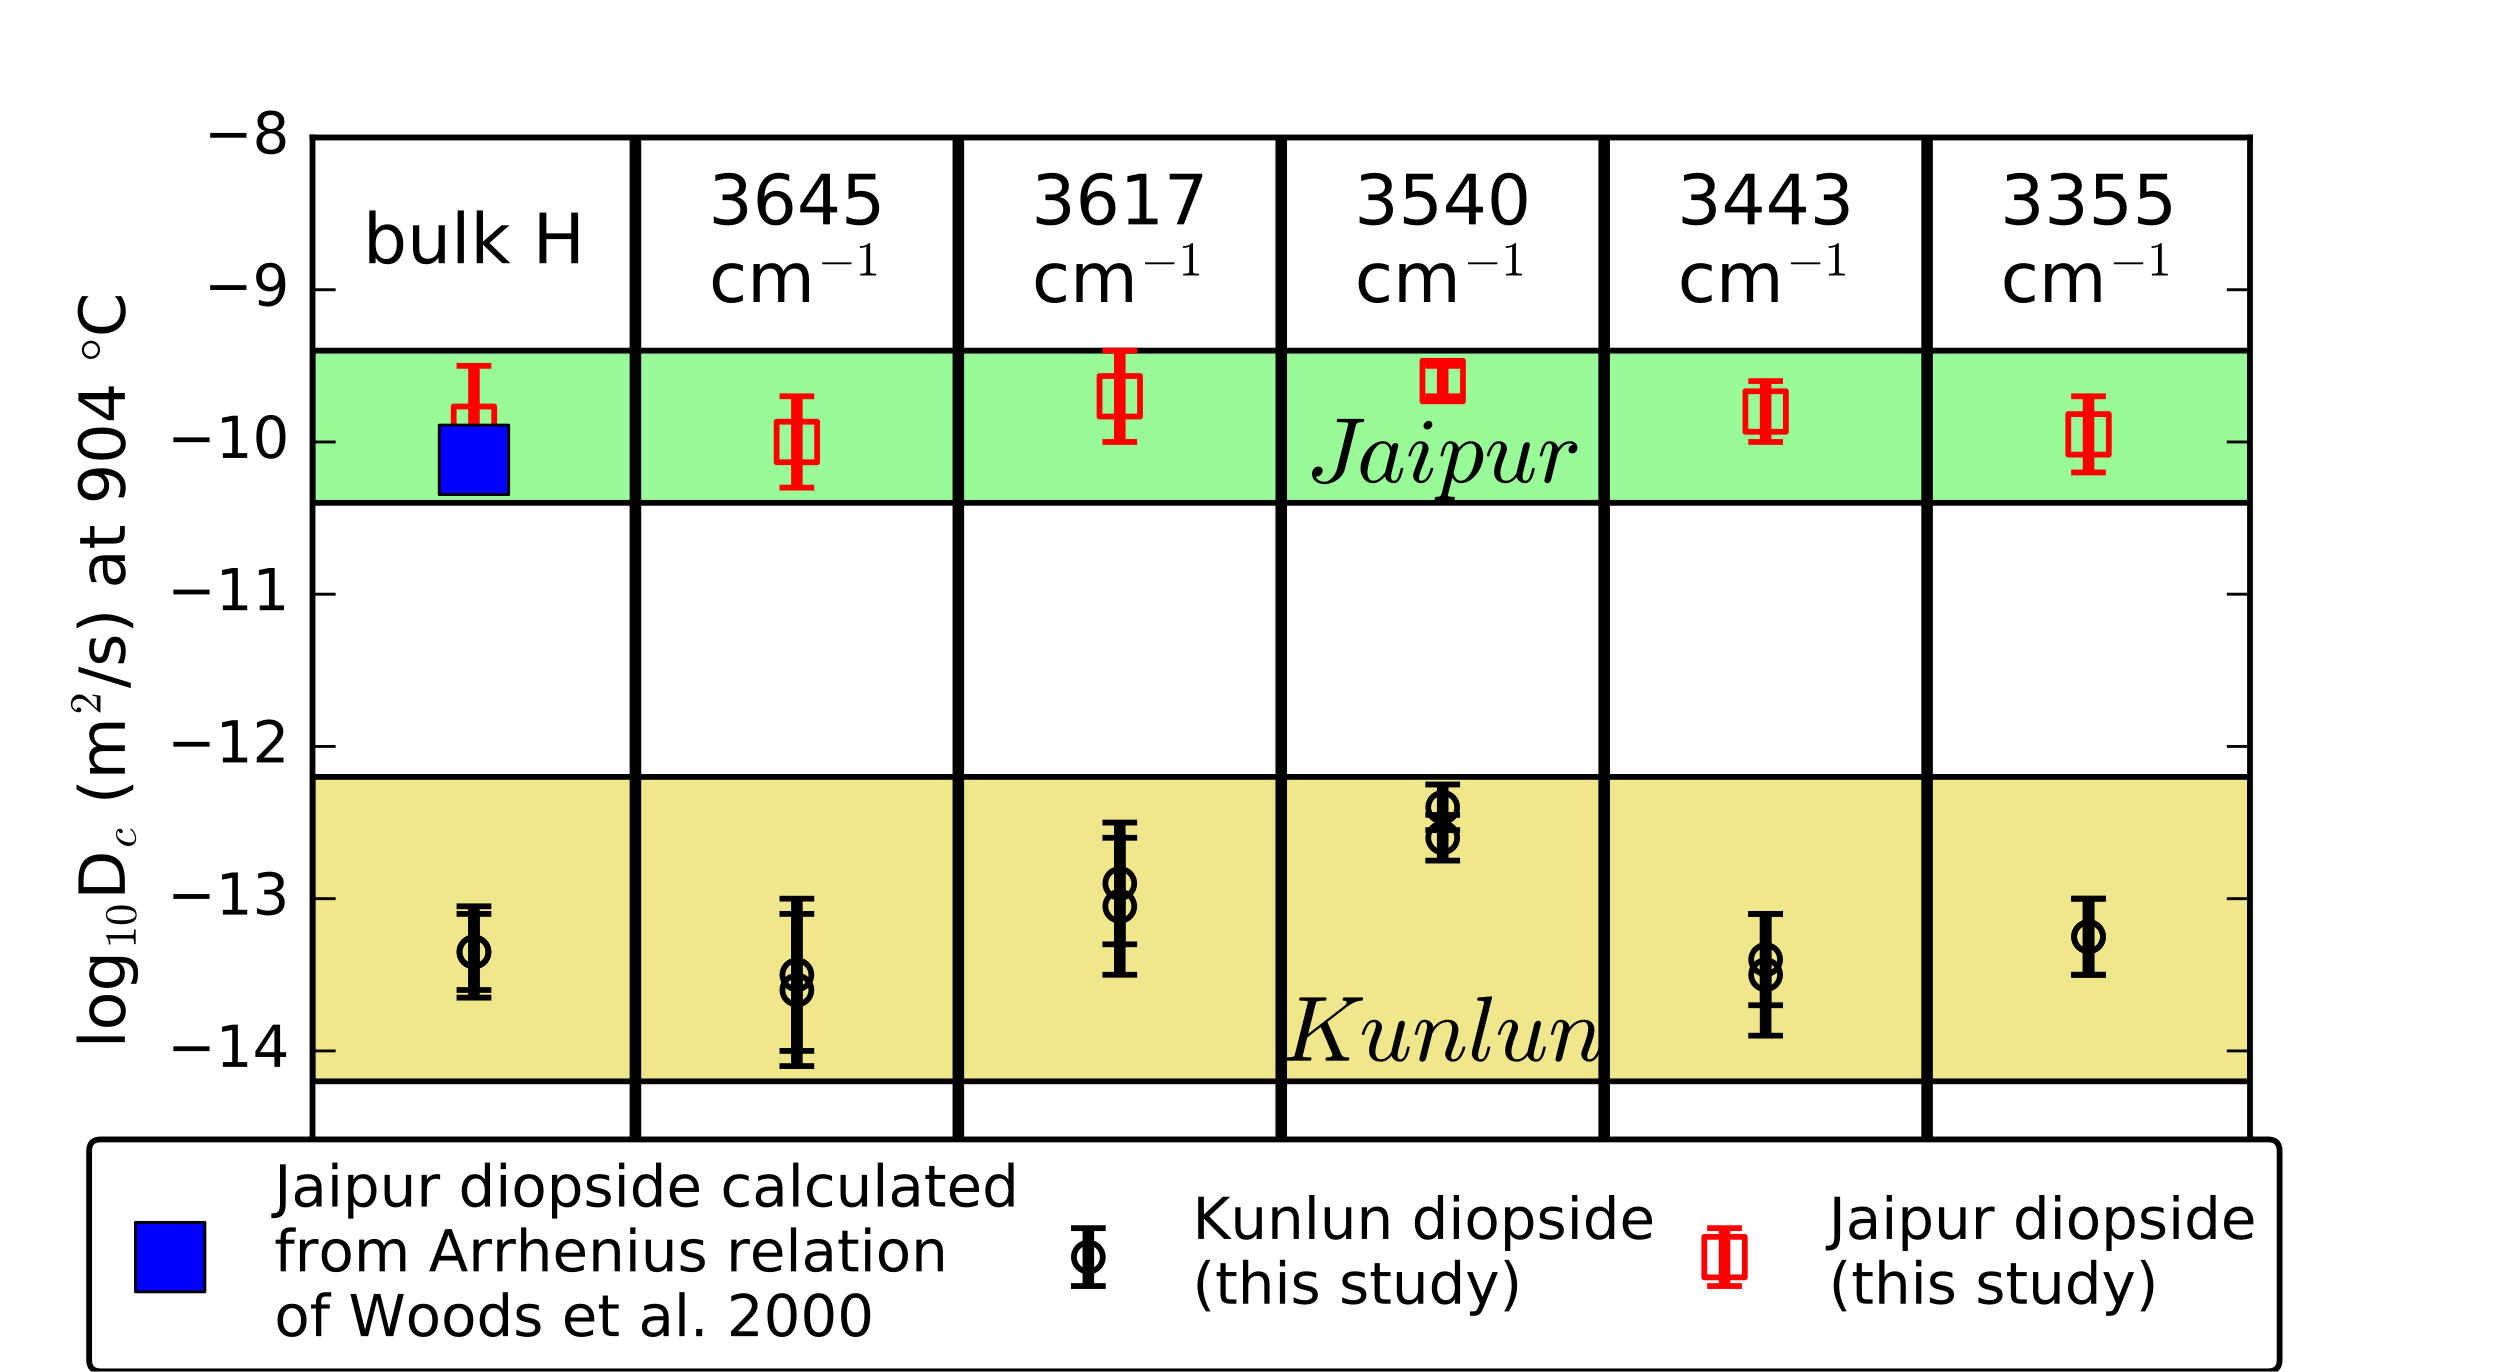 <?xml version="1.0" encoding="utf-8" standalone="no"?>
<!DOCTYPE svg PUBLIC "-//W3C//DTD SVG 1.1//EN"
  "http://www.w3.org/Graphics/SVG/1.1/DTD/svg11.dtd">
<!-- Created with matplotlib (http://matplotlib.org/) -->
<svg height="237pt" version="1.1" viewBox="0 0 432 237" width="432pt" xmlns="http://www.w3.org/2000/svg" xmlns:xlink="http://www.w3.org/1999/xlink">
 <defs>
  <style type="text/css">
*{stroke-linecap:butt;stroke-linejoin:round;stroke-miterlimit:100000;}
  </style>
 </defs>
 <g id="figure_1">
  <g id="patch_1">
   <path d="M 0 237.6 
L 432 237.6 
L 432 0 
L 0 0 
z
" style="fill:#ffffff;"/>
  </g>
  <g id="axes_1">
   <g id="patch_2">
    <path d="M 54 207.9 
L 388.8 207.9 
L 388.8 23.76 
L 54 23.76 
z
" style="fill:#ffffff;"/>
   </g>
   <g id="patch_3">
    <path clip-path="url(#p311398ba3e)" d="M 54 86.894 
L 54 60.588 
L 388.8 60.588 
L 388.8 86.894 
z
" style="fill:#98fb98;stroke:#000000;stroke-linejoin:miter;"/>
   </g>
   <g id="patch_4">
    <path clip-path="url(#p311398ba3e)" d="M 54 186.855 
L 54 134.244 
L 388.8 134.244 
L 388.8 186.855 
z
" style="fill:#f0e68c;stroke:#000000;stroke-linejoin:miter;"/>
   </g>
   <g id="LineCollection_1">
    <path clip-path="url(#p311398ba3e)" d="M 81.9 171.072 
L 81.9 157.919 
" style="fill:none;stroke:#000000;stroke-width:2.0;"/>
    <path clip-path="url(#p311398ba3e)" d="M 137.7 181.594 
L 137.7 155.289 
" style="fill:none;stroke:#000000;stroke-width:2.0;"/>
    <path clip-path="url(#p311398ba3e)" d="M 193.5 163.18 
L 193.5 142.136 
" style="fill:none;stroke:#000000;stroke-width:2.0;"/>
    <path clip-path="url(#p311398ba3e)" d="M 249.3 143.451 
L 249.3 135.559 
" style="fill:none;stroke:#000000;stroke-width:2.0;"/>
    <path clip-path="url(#p311398ba3e)" d="M 305.1 178.964 
L 305.1 157.919 
" style="fill:none;stroke:#000000;stroke-width:2.0;"/>
    <path clip-path="url(#p311398ba3e)" d="M 360.9 168.441 
L 360.9 155.289 
" style="fill:none;stroke:#000000;stroke-width:2.0;"/>
   </g>
   <g id="LineCollection_2">
    <path clip-path="url(#p311398ba3e)" d="M 81.9 84.263 
L 81.9 63.219 
" style="fill:none;stroke:#ff0000;stroke-width:2.0;"/>
    <path clip-path="url(#p311398ba3e)" d="M 137.7 84.263 
L 137.7 68.48 
" style="fill:none;stroke:#ff0000;stroke-width:2.0;"/>
    <path clip-path="url(#p311398ba3e)" d="M 193.5 76.371 
L 193.5 60.588 
" style="fill:none;stroke:#ff0000;stroke-width:2.0;"/>
    <path clip-path="url(#p311398ba3e)" d="M 249.3 68.48 
L 249.3 63.219 
" style="fill:none;stroke:#ff0000;stroke-width:2.0;"/>
    <path clip-path="url(#p311398ba3e)" d="M 305.1 76.371 
L 305.1 65.849 
" style="fill:none;stroke:#ff0000;stroke-width:2.0;"/>
    <path clip-path="url(#p311398ba3e)" d="M 360.9 81.633 
L 360.9 68.48 
" style="fill:none;stroke:#ff0000;stroke-width:2.0;"/>
   </g>
   <g id="LineCollection_3">
    <path clip-path="url(#p311398ba3e)" d="M 81.9 172.387 
L 81.9 156.604 
" style="fill:none;stroke:#000000;stroke-width:2.0;"/>
    <path clip-path="url(#p311398ba3e)" d="M 137.7 184.225 
L 137.7 157.919 
" style="fill:none;stroke:#000000;stroke-width:2.0;"/>
    <path clip-path="url(#p311398ba3e)" d="M 193.5 168.441 
L 193.5 144.766 
" style="fill:none;stroke:#000000;stroke-width:2.0;"/>
    <path clip-path="url(#p311398ba3e)" d="M 249.3 148.712 
L 249.3 140.82 
" style="fill:none;stroke:#000000;stroke-width:2.0;"/>
    <path clip-path="url(#p311398ba3e)" d="M 305.1 173.703 
L 305.1 157.919 
" style="fill:none;stroke:#000000;stroke-width:2.0;"/>
    <path clip-path="url(#p311398ba3e)" d="M 360.9 168.441 
L 360.9 155.289 
" style="fill:none;stroke:#000000;stroke-width:2.0;"/>
   </g>
   <g id="line2d_1">
    <defs>
     <path d="M 3 0 
L -3 -0 
" id="ma8af7f3655" style="stroke:#000000;"/>
    </defs>
    <g clip-path="url(#p311398ba3e)">
     <use style="stroke:#000000;" x="81.9" xlink:href="#ma8af7f3655" y="171.072"/>
     <use style="stroke:#000000;" x="137.7" xlink:href="#ma8af7f3655" y="181.594"/>
     <use style="stroke:#000000;" x="193.5" xlink:href="#ma8af7f3655" y="163.18"/>
     <use style="stroke:#000000;" x="249.3" xlink:href="#ma8af7f3655" y="143.451"/>
     <use style="stroke:#000000;" x="305.1" xlink:href="#ma8af7f3655" y="178.964"/>
     <use style="stroke:#000000;" x="360.9" xlink:href="#ma8af7f3655" y="168.441"/>
    </g>
   </g>
   <g id="line2d_2">
    <g clip-path="url(#p311398ba3e)">
     <use style="stroke:#000000;" x="81.9" xlink:href="#ma8af7f3655" y="157.919"/>
     <use style="stroke:#000000;" x="137.7" xlink:href="#ma8af7f3655" y="155.289"/>
     <use style="stroke:#000000;" x="193.5" xlink:href="#ma8af7f3655" y="142.136"/>
     <use style="stroke:#000000;" x="249.3" xlink:href="#ma8af7f3655" y="135.559"/>
     <use style="stroke:#000000;" x="305.1" xlink:href="#ma8af7f3655" y="157.919"/>
     <use style="stroke:#000000;" x="360.9" xlink:href="#ma8af7f3655" y="155.289"/>
    </g>
   </g>
   <g id="line2d_3">
    <defs>
     <path d="M 0 2.5 
C 0.663 2.5 1.299 2.237 1.768 1.768 
C 2.237 1.299 2.5 0.663 2.5 0 
C 2.5 -0.663 2.237 -1.299 1.768 -1.768 
C 1.299 -2.237 0.663 -2.5 0 -2.5 
C -0.663 -2.5 -1.299 -2.237 -1.768 -1.768 
C -2.237 -1.299 -2.5 -0.663 -2.5 0 
C -2.5 0.663 -2.237 1.299 -1.768 1.768 
C -1.299 2.237 -0.663 2.5 0 2.5 
z
" id="m18626653ed" style="stroke:#000000;"/>
    </defs>
    <g clip-path="url(#p311398ba3e)">
     <use style="fill:none;stroke:#000000;" x="81.9" xlink:href="#m18626653ed" y="164.496"/>
     <use style="fill:none;stroke:#000000;" x="137.7" xlink:href="#m18626653ed" y="168.441"/>
     <use style="fill:none;stroke:#000000;" x="193.5" xlink:href="#m18626653ed" y="152.658"/>
     <use style="fill:none;stroke:#000000;" x="249.3" xlink:href="#m18626653ed" y="139.505"/>
     <use style="fill:none;stroke:#000000;" x="305.1" xlink:href="#m18626653ed" y="168.441"/>
     <use style="fill:none;stroke:#000000;" x="360.9" xlink:href="#m18626653ed" y="161.865"/>
    </g>
   </g>
   <g id="line2d_4">
    <defs>
     <path d="M 3 0 
L -3 -0 
" id="mecd259c4ef" style="stroke:#ff0000;"/>
    </defs>
    <g clip-path="url(#p311398ba3e)">
     <use style="fill:#ff0000;stroke:#ff0000;" x="81.9" xlink:href="#mecd259c4ef" y="84.263"/>
     <use style="fill:#ff0000;stroke:#ff0000;" x="137.7" xlink:href="#mecd259c4ef" y="84.263"/>
     <use style="fill:#ff0000;stroke:#ff0000;" x="193.5" xlink:href="#mecd259c4ef" y="76.371"/>
     <use style="fill:#ff0000;stroke:#ff0000;" x="249.3" xlink:href="#mecd259c4ef" y="68.48"/>
     <use style="fill:#ff0000;stroke:#ff0000;" x="305.1" xlink:href="#mecd259c4ef" y="76.371"/>
     <use style="fill:#ff0000;stroke:#ff0000;" x="360.9" xlink:href="#mecd259c4ef" y="81.633"/>
    </g>
   </g>
   <g id="line2d_5">
    <g clip-path="url(#p311398ba3e)">
     <use style="fill:#ff0000;stroke:#ff0000;" x="81.9" xlink:href="#mecd259c4ef" y="63.219"/>
     <use style="fill:#ff0000;stroke:#ff0000;" x="137.7" xlink:href="#mecd259c4ef" y="68.48"/>
     <use style="fill:#ff0000;stroke:#ff0000;" x="193.5" xlink:href="#mecd259c4ef" y="60.588"/>
     <use style="fill:#ff0000;stroke:#ff0000;" x="249.3" xlink:href="#mecd259c4ef" y="63.219"/>
     <use style="fill:#ff0000;stroke:#ff0000;" x="305.1" xlink:href="#mecd259c4ef" y="65.849"/>
     <use style="fill:#ff0000;stroke:#ff0000;" x="360.9" xlink:href="#mecd259c4ef" y="68.48"/>
    </g>
   </g>
   <g id="line2d_6">
    <defs>
     <path d="M -3.5 3.5 
L 3.5 3.5 
L 3.5 -3.5 
L -3.5 -3.5 
z
" id="mee48596a27" style="stroke:#ff0000;stroke-linejoin:miter;"/>
    </defs>
    <g clip-path="url(#p311398ba3e)">
     <use style="fill:none;stroke:#ff0000;stroke-linejoin:miter;" x="81.9" xlink:href="#mee48596a27" y="73.741"/>
     <use style="fill:none;stroke:#ff0000;stroke-linejoin:miter;" x="137.7" xlink:href="#mee48596a27" y="76.371"/>
     <use style="fill:none;stroke:#ff0000;stroke-linejoin:miter;" x="193.5" xlink:href="#mee48596a27" y="68.48"/>
     <use style="fill:none;stroke:#ff0000;stroke-linejoin:miter;" x="249.3" xlink:href="#mee48596a27" y="65.849"/>
     <use style="fill:none;stroke:#ff0000;stroke-linejoin:miter;" x="305.1" xlink:href="#mee48596a27" y="71.11"/>
     <use style="fill:none;stroke:#ff0000;stroke-linejoin:miter;" x="360.9" xlink:href="#mee48596a27" y="75.056"/>
    </g>
   </g>
   <g id="line2d_7">
    <defs>
     <path d="M -6 6 
L 6 6 
L 6 -6 
L -6 -6 
z
" id="mf5c24464af" style="stroke:#000000;stroke-linejoin:miter;stroke-width:0.5;"/>
    </defs>
    <g clip-path="url(#p311398ba3e)">
     <use style="fill:#0000ff;opacity:0.4;stroke:#000000;stroke-linejoin:miter;stroke-width:0.5;" x="81.9" xlink:href="#mf5c24464af" y="79.461"/>
    </g>
   </g>
   <g id="line2d_8">
    <g clip-path="url(#p311398ba3e)">
     <use style="stroke:#000000;" x="81.9" xlink:href="#ma8af7f3655" y="172.387"/>
     <use style="stroke:#000000;" x="137.7" xlink:href="#ma8af7f3655" y="184.225"/>
     <use style="stroke:#000000;" x="193.5" xlink:href="#ma8af7f3655" y="168.441"/>
     <use style="stroke:#000000;" x="249.3" xlink:href="#ma8af7f3655" y="148.712"/>
     <use style="stroke:#000000;" x="305.1" xlink:href="#ma8af7f3655" y="173.703"/>
     <use style="stroke:#000000;" x="360.9" xlink:href="#ma8af7f3655" y="168.441"/>
    </g>
   </g>
   <g id="line2d_9">
    <g clip-path="url(#p311398ba3e)">
     <use style="stroke:#000000;" x="81.9" xlink:href="#ma8af7f3655" y="156.604"/>
     <use style="stroke:#000000;" x="137.7" xlink:href="#ma8af7f3655" y="157.919"/>
     <use style="stroke:#000000;" x="193.5" xlink:href="#ma8af7f3655" y="144.766"/>
     <use style="stroke:#000000;" x="249.3" xlink:href="#ma8af7f3655" y="140.82"/>
     <use style="stroke:#000000;" x="305.1" xlink:href="#ma8af7f3655" y="157.919"/>
     <use style="stroke:#000000;" x="360.9" xlink:href="#ma8af7f3655" y="155.289"/>
    </g>
   </g>
   <g id="line2d_10">
    <g clip-path="url(#p311398ba3e)">
     <use style="fill:none;stroke:#000000;" x="81.9" xlink:href="#m18626653ed" y="164.496"/>
     <use style="fill:none;stroke:#000000;" x="137.7" xlink:href="#m18626653ed" y="171.072"/>
     <use style="fill:none;stroke:#000000;" x="193.5" xlink:href="#m18626653ed" y="156.604"/>
     <use style="fill:none;stroke:#000000;" x="249.3" xlink:href="#m18626653ed" y="144.766"/>
     <use style="fill:none;stroke:#000000;" x="305.1" xlink:href="#m18626653ed" y="165.811"/>
     <use style="fill:none;stroke:#000000;" x="360.9" xlink:href="#m18626653ed" y="161.865"/>
    </g>
   </g>
   <g id="line2d_11">
    <path clip-path="url(#p311398ba3e)" d="M 109.8 207.9 
L 109.8 23.76 
" style="fill:none;stroke:#000000;stroke-linecap:square;stroke-width:2.0;"/>
   </g>
   <g id="line2d_12">
    <path clip-path="url(#p311398ba3e)" d="M 165.6 207.9 
L 165.6 23.76 
" style="fill:none;stroke:#000000;stroke-linecap:square;stroke-width:2.0;"/>
   </g>
   <g id="line2d_13">
    <path clip-path="url(#p311398ba3e)" d="M 221.4 207.9 
L 221.4 23.76 
" style="fill:none;stroke:#000000;stroke-linecap:square;stroke-width:2.0;"/>
   </g>
   <g id="line2d_14">
    <path clip-path="url(#p311398ba3e)" d="M 277.2 207.9 
L 277.2 23.76 
" style="fill:none;stroke:#000000;stroke-linecap:square;stroke-width:2.0;"/>
   </g>
   <g id="line2d_15">
    <path clip-path="url(#p311398ba3e)" d="M 333 207.9 
L 333 23.76 
" style="fill:none;stroke:#000000;stroke-linecap:square;stroke-width:2.0;"/>
   </g>
   <g id="patch_5">
    <path d="M 54 23.76 
L 388.8 23.76 
" style="fill:none;stroke:#000000;stroke-linecap:square;stroke-linejoin:miter;"/>
   </g>
   <g id="patch_6">
    <path d="M 388.8 207.9 
L 388.8 23.76 
" style="fill:none;stroke:#000000;stroke-linecap:square;stroke-linejoin:miter;"/>
   </g>
   <g id="patch_7">
    <path d="M 54 207.9 
L 388.8 207.9 
" style="fill:none;stroke:#000000;stroke-linecap:square;stroke-linejoin:miter;"/>
   </g>
   <g id="patch_8">
    <path d="M 54 207.9 
L 54 23.76 
" style="fill:none;stroke:#000000;stroke-linecap:square;stroke-linejoin:miter;"/>
   </g>
   <g id="matplotlib.axis_1"/>
   <g id="matplotlib.axis_2">
    <g id="ytick_1">
     <g id="line2d_16">
      <defs>
       <path d="M 0 0 
L 4 0 
" id="m5e4858eaf9" style="stroke:#000000;stroke-width:0.5;"/>
      </defs>
      <g>
       <use style="stroke:#000000;stroke-width:0.5;" x="54.0" xlink:href="#m5e4858eaf9" y="207.9"/>
      </g>
     </g>
     <g id="line2d_17">
      <defs>
       <path d="M 0 0 
L -4 0 
" id="md2d7252345" style="stroke:#000000;stroke-width:0.5;"/>
      </defs>
      <g>
       <use style="stroke:#000000;stroke-width:0.5;" x="388.8" xlink:href="#md2d7252345" y="207.9"/>
      </g>
     </g>
     <g id="text_1">
      <!-- −15 -->
      <defs>
       <path d="M 10.594 35.5 
L 73.188 35.5 
L 73.188 27.203 
L 10.594 27.203 
z
" id="BitstreamVeraSans-Roman-2212"/>
       <path d="M 12.406 8.297 
L 28.516 8.297 
L 28.516 63.922 
L 10.984 60.406 
L 10.984 69.391 
L 28.422 72.906 
L 38.281 72.906 
L 38.281 8.297 
L 54.391 8.297 
L 54.391 0 
L 12.406 0 
z
" id="BitstreamVeraSans-Roman-31"/>
       <path d="M 10.797 72.906 
L 49.516 72.906 
L 49.516 64.594 
L 19.828 64.594 
L 19.828 46.734 
Q 21.969 47.469 24.109 47.828 
Q 26.266 48.188 28.422 48.188 
Q 40.625 48.188 47.75 41.5 
Q 54.891 34.812 54.891 23.391 
Q 54.891 11.625 47.562 5.094 
Q 40.234 -1.422 26.906 -1.422 
Q 22.312 -1.422 17.547 -0.641 
Q 12.797 0.141 7.719 1.703 
L 7.719 11.625 
Q 12.109 9.234 16.797 8.062 
Q 21.484 6.891 26.703 6.891 
Q 35.156 6.891 40.078 11.328 
Q 45.016 15.766 45.016 23.391 
Q 45.016 31 40.078 35.438 
Q 35.156 39.891 26.703 39.891 
Q 22.75 39.891 18.812 39.016 
Q 14.891 38.141 10.797 36.281 
z
" id="BitstreamVeraSans-Roman-35"/>
      </defs>
      <g transform="translate(28.895 210.659)scale(0.1 -0.1)">
       <use xlink:href="#BitstreamVeraSans-Roman-2212"/>
       <use x="83.789" xlink:href="#BitstreamVeraSans-Roman-31"/>
       <use x="147.412" xlink:href="#BitstreamVeraSans-Roman-35"/>
      </g>
     </g>
    </g>
    <g id="ytick_2">
     <g id="line2d_18">
      <g>
       <use style="stroke:#000000;stroke-width:0.5;" x="54.0" xlink:href="#m5e4858eaf9" y="181.594"/>
      </g>
     </g>
     <g id="line2d_19">
      <g>
       <use style="stroke:#000000;stroke-width:0.5;" x="388.8" xlink:href="#md2d7252345" y="181.594"/>
      </g>
     </g>
     <g id="text_2">
      <!-- −14 -->
      <defs>
       <path d="M 37.797 64.312 
L 12.891 25.391 
L 37.797 25.391 
z
M 35.203 72.906 
L 47.609 72.906 
L 47.609 25.391 
L 58.016 25.391 
L 58.016 17.188 
L 47.609 17.188 
L 47.609 0 
L 37.797 0 
L 37.797 17.188 
L 4.891 17.188 
L 4.891 26.703 
z
" id="BitstreamVeraSans-Roman-34"/>
      </defs>
      <g transform="translate(28.895 184.354)scale(0.1 -0.1)">
       <use xlink:href="#BitstreamVeraSans-Roman-2212"/>
       <use x="83.789" xlink:href="#BitstreamVeraSans-Roman-31"/>
       <use x="147.412" xlink:href="#BitstreamVeraSans-Roman-34"/>
      </g>
     </g>
    </g>
    <g id="ytick_3">
     <g id="line2d_20">
      <g>
       <use style="stroke:#000000;stroke-width:0.5;" x="54.0" xlink:href="#m5e4858eaf9" y="155.289"/>
      </g>
     </g>
     <g id="line2d_21">
      <g>
       <use style="stroke:#000000;stroke-width:0.5;" x="388.8" xlink:href="#md2d7252345" y="155.289"/>
      </g>
     </g>
     <g id="text_3">
      <!-- −13 -->
      <defs>
       <path d="M 40.578 39.312 
Q 47.656 37.797 51.625 33 
Q 55.609 28.219 55.609 21.188 
Q 55.609 10.406 48.188 4.484 
Q 40.766 -1.422 27.094 -1.422 
Q 22.516 -1.422 17.656 -0.516 
Q 12.797 0.391 7.625 2.203 
L 7.625 11.719 
Q 11.719 9.328 16.594 8.109 
Q 21.484 6.891 26.812 6.891 
Q 36.078 6.891 40.938 10.547 
Q 45.797 14.203 45.797 21.188 
Q 45.797 27.641 41.281 31.266 
Q 36.766 34.906 28.719 34.906 
L 20.219 34.906 
L 20.219 43.016 
L 29.109 43.016 
Q 36.375 43.016 40.234 45.922 
Q 44.094 48.828 44.094 54.297 
Q 44.094 59.906 40.109 62.906 
Q 36.141 65.922 28.719 65.922 
Q 24.656 65.922 20.016 65.031 
Q 15.375 64.156 9.812 62.312 
L 9.812 71.094 
Q 15.438 72.656 20.344 73.438 
Q 25.25 74.219 29.594 74.219 
Q 40.828 74.219 47.359 69.109 
Q 53.906 64.016 53.906 55.328 
Q 53.906 49.266 50.438 45.094 
Q 46.969 40.922 40.578 39.312 
" id="BitstreamVeraSans-Roman-33"/>
      </defs>
      <g transform="translate(28.895 158.048)scale(0.1 -0.1)">
       <use xlink:href="#BitstreamVeraSans-Roman-2212"/>
       <use x="83.789" xlink:href="#BitstreamVeraSans-Roman-31"/>
       <use x="147.412" xlink:href="#BitstreamVeraSans-Roman-33"/>
      </g>
     </g>
    </g>
    <g id="ytick_4">
     <g id="line2d_22">
      <g>
       <use style="stroke:#000000;stroke-width:0.5;" x="54.0" xlink:href="#m5e4858eaf9" y="128.983"/>
      </g>
     </g>
     <g id="line2d_23">
      <g>
       <use style="stroke:#000000;stroke-width:0.5;" x="388.8" xlink:href="#md2d7252345" y="128.983"/>
      </g>
     </g>
     <g id="text_4">
      <!-- −12 -->
      <defs>
       <path d="M 19.188 8.297 
L 53.609 8.297 
L 53.609 0 
L 7.328 0 
L 7.328 8.297 
Q 12.938 14.109 22.625 23.891 
Q 32.328 33.688 34.812 36.531 
Q 39.547 41.844 41.422 45.531 
Q 43.312 49.219 43.312 52.781 
Q 43.312 58.594 39.234 62.25 
Q 35.156 65.922 28.609 65.922 
Q 23.969 65.922 18.812 64.312 
Q 13.672 62.703 7.812 59.422 
L 7.812 69.391 
Q 13.766 71.781 18.938 73 
Q 24.125 74.219 28.422 74.219 
Q 39.75 74.219 46.484 68.547 
Q 53.219 62.891 53.219 53.422 
Q 53.219 48.922 51.531 44.891 
Q 49.859 40.875 45.406 35.406 
Q 44.188 33.984 37.641 27.219 
Q 31.109 20.453 19.188 8.297 
" id="BitstreamVeraSans-Roman-32"/>
      </defs>
      <g transform="translate(28.895 131.742)scale(0.1 -0.1)">
       <use xlink:href="#BitstreamVeraSans-Roman-2212"/>
       <use x="83.789" xlink:href="#BitstreamVeraSans-Roman-31"/>
       <use x="147.412" xlink:href="#BitstreamVeraSans-Roman-32"/>
      </g>
     </g>
    </g>
    <g id="ytick_5">
     <g id="line2d_24">
      <g>
       <use style="stroke:#000000;stroke-width:0.5;" x="54.0" xlink:href="#m5e4858eaf9" y="102.677"/>
      </g>
     </g>
     <g id="line2d_25">
      <g>
       <use style="stroke:#000000;stroke-width:0.5;" x="388.8" xlink:href="#md2d7252345" y="102.677"/>
      </g>
     </g>
     <g id="text_5">
      <!-- −11 -->
      <g transform="translate(28.895 105.437)scale(0.1 -0.1)">
       <use xlink:href="#BitstreamVeraSans-Roman-2212"/>
       <use x="83.789" xlink:href="#BitstreamVeraSans-Roman-31"/>
       <use x="147.412" xlink:href="#BitstreamVeraSans-Roman-31"/>
      </g>
     </g>
    </g>
    <g id="ytick_6">
     <g id="line2d_26">
      <g>
       <use style="stroke:#000000;stroke-width:0.5;" x="54.0" xlink:href="#m5e4858eaf9" y="76.371"/>
      </g>
     </g>
     <g id="line2d_27">
      <g>
       <use style="stroke:#000000;stroke-width:0.5;" x="388.8" xlink:href="#md2d7252345" y="76.371"/>
      </g>
     </g>
     <g id="text_6">
      <!-- −10 -->
      <defs>
       <path d="M 31.781 66.406 
Q 24.172 66.406 20.328 58.906 
Q 16.5 51.422 16.5 36.375 
Q 16.5 21.391 20.328 13.891 
Q 24.172 6.391 31.781 6.391 
Q 39.453 6.391 43.281 13.891 
Q 47.125 21.391 47.125 36.375 
Q 47.125 51.422 43.281 58.906 
Q 39.453 66.406 31.781 66.406 
M 31.781 74.219 
Q 44.047 74.219 50.516 64.516 
Q 56.984 54.828 56.984 36.375 
Q 56.984 17.969 50.516 8.266 
Q 44.047 -1.422 31.781 -1.422 
Q 19.531 -1.422 13.062 8.266 
Q 6.594 17.969 6.594 36.375 
Q 6.594 54.828 13.062 64.516 
Q 19.531 74.219 31.781 74.219 
" id="BitstreamVeraSans-Roman-30"/>
      </defs>
      <g transform="translate(28.895 79.131)scale(0.1 -0.1)">
       <use xlink:href="#BitstreamVeraSans-Roman-2212"/>
       <use x="83.789" xlink:href="#BitstreamVeraSans-Roman-31"/>
       <use x="147.412" xlink:href="#BitstreamVeraSans-Roman-30"/>
      </g>
     </g>
    </g>
    <g id="ytick_7">
     <g id="line2d_28">
      <g>
       <use style="stroke:#000000;stroke-width:0.5;" x="54.0" xlink:href="#m5e4858eaf9" y="50.066"/>
      </g>
     </g>
     <g id="line2d_29">
      <g>
       <use style="stroke:#000000;stroke-width:0.5;" x="388.8" xlink:href="#md2d7252345" y="50.066"/>
      </g>
     </g>
     <g id="text_7">
      <!-- −9 -->
      <defs>
       <path d="M 10.984 1.516 
L 10.984 10.5 
Q 14.703 8.734 18.5 7.812 
Q 22.312 6.891 25.984 6.891 
Q 35.75 6.891 40.891 13.453 
Q 46.047 20.016 46.781 33.406 
Q 43.953 29.203 39.594 26.953 
Q 35.25 24.703 29.984 24.703 
Q 19.047 24.703 12.672 31.312 
Q 6.297 37.938 6.297 49.422 
Q 6.297 60.641 12.938 67.422 
Q 19.578 74.219 30.609 74.219 
Q 43.266 74.219 49.922 64.516 
Q 56.594 54.828 56.594 36.375 
Q 56.594 19.141 48.406 8.859 
Q 40.234 -1.422 26.422 -1.422 
Q 22.703 -1.422 18.891 -0.688 
Q 15.094 0.047 10.984 1.516 
M 30.609 32.422 
Q 37.25 32.422 41.125 36.953 
Q 45.016 41.5 45.016 49.422 
Q 45.016 57.281 41.125 61.844 
Q 37.25 66.406 30.609 66.406 
Q 23.969 66.406 20.094 61.844 
Q 16.219 57.281 16.219 49.422 
Q 16.219 41.5 20.094 36.953 
Q 23.969 32.422 30.609 32.422 
" id="BitstreamVeraSans-Roman-39"/>
      </defs>
      <g transform="translate(35.258 52.825)scale(0.1 -0.1)">
       <use xlink:href="#BitstreamVeraSans-Roman-2212"/>
       <use x="83.789" xlink:href="#BitstreamVeraSans-Roman-39"/>
      </g>
     </g>
    </g>
    <g id="ytick_8">
     <g id="line2d_30">
      <g>
       <use style="stroke:#000000;stroke-width:0.5;" x="54.0" xlink:href="#m5e4858eaf9" y="23.76"/>
      </g>
     </g>
     <g id="line2d_31">
      <g>
       <use style="stroke:#000000;stroke-width:0.5;" x="388.8" xlink:href="#md2d7252345" y="23.76"/>
      </g>
     </g>
     <g id="text_8">
      <!-- −8 -->
      <defs>
       <path d="M 31.781 34.625 
Q 24.75 34.625 20.719 30.859 
Q 16.703 27.094 16.703 20.516 
Q 16.703 13.922 20.719 10.156 
Q 24.75 6.391 31.781 6.391 
Q 38.812 6.391 42.859 10.172 
Q 46.922 13.969 46.922 20.516 
Q 46.922 27.094 42.891 30.859 
Q 38.875 34.625 31.781 34.625 
M 21.922 38.812 
Q 15.578 40.375 12.031 44.719 
Q 8.5 49.078 8.5 55.328 
Q 8.5 64.062 14.719 69.141 
Q 20.953 74.219 31.781 74.219 
Q 42.672 74.219 48.875 69.141 
Q 55.078 64.062 55.078 55.328 
Q 55.078 49.078 51.531 44.719 
Q 48 40.375 41.703 38.812 
Q 48.828 37.156 52.797 32.312 
Q 56.781 27.484 56.781 20.516 
Q 56.781 9.906 50.312 4.234 
Q 43.844 -1.422 31.781 -1.422 
Q 19.734 -1.422 13.25 4.234 
Q 6.781 9.906 6.781 20.516 
Q 6.781 27.484 10.781 32.312 
Q 14.797 37.156 21.922 38.812 
M 18.312 54.391 
Q 18.312 48.734 21.844 45.562 
Q 25.391 42.391 31.781 42.391 
Q 38.141 42.391 41.719 45.562 
Q 45.312 48.734 45.312 54.391 
Q 45.312 60.062 41.719 63.234 
Q 38.141 66.406 31.781 66.406 
Q 25.391 66.406 21.844 63.234 
Q 18.312 60.062 18.312 54.391 
" id="BitstreamVeraSans-Roman-38"/>
      </defs>
      <g transform="translate(35.258 26.519)scale(0.1 -0.1)">
       <use xlink:href="#BitstreamVeraSans-Roman-2212"/>
       <use x="83.789" xlink:href="#BitstreamVeraSans-Roman-38"/>
      </g>
     </g>
    </g>
    <g id="text_9">
     <!-- log$_{10}$D$_c$ (m$^{2}$/s) at 904 $\degree$C -->
     <defs>
      <path id="BitstreamVeraSans-Roman-20"/>
      <path d="M 9.281 0 
L 9.281 3.516 
Q 21.781 3.516 21.781 6.688 
L 21.781 59.188 
Q 16.609 56.688 8.688 56.688 
L 8.688 60.203 
Q 20.953 60.203 27.203 66.609 
L 28.609 66.609 
Q 28.953 66.609 29.266 66.328 
Q 29.594 66.062 29.594 65.719 
L 29.594 6.688 
Q 29.594 3.516 42.094 3.516 
L 42.094 0 
z
" id="Cmr10-31"/>
      <path d="M 25 -2.203 
Q 12.75 -2.203 8.328 7.875 
Q 3.906 17.969 3.906 31.891 
Q 3.906 40.578 5.484 48.234 
Q 7.078 55.906 11.781 61.25 
Q 16.5 66.609 25 66.609 
Q 31.594 66.609 35.781 63.375 
Q 39.984 60.156 42.188 55.047 
Q 44.391 49.953 45.188 44.109 
Q 46 38.281 46 31.891 
Q 46 23.297 44.406 15.797 
Q 42.828 8.297 38.188 3.047 
Q 33.547 -2.203 25 -2.203 
M 25 0.391 
Q 30.562 0.391 33.297 6.094 
Q 36.031 11.812 36.672 18.75 
Q 37.312 25.688 37.312 33.5 
Q 37.312 41.016 36.672 47.359 
Q 36.031 53.719 33.312 58.859 
Q 30.609 64.016 25 64.016 
Q 19.344 64.016 16.609 58.828 
Q 13.875 53.656 13.234 47.328 
Q 12.594 41.016 12.594 33.5 
Q 12.594 27.938 12.859 23 
Q 13.141 18.062 14.312 12.812 
Q 15.484 7.562 18.094 3.969 
Q 20.703 0.391 25 0.391 
" id="Cmr10-30"/>
      <path d="M 4.984 0 
L 4.984 2.688 
Q 4.984 2.938 5.172 3.219 
L 20.703 20.406 
Q 24.219 24.219 26.406 26.797 
Q 28.609 29.391 30.75 32.766 
Q 32.906 36.141 34.156 39.625 
Q 35.406 43.109 35.406 47.016 
Q 35.406 51.125 33.891 54.859 
Q 32.375 58.594 29.375 60.844 
Q 26.375 63.094 22.125 63.094 
Q 17.781 63.094 14.312 60.469 
Q 10.844 57.859 9.422 53.719 
Q 9.812 53.812 10.5 53.812 
Q 12.75 53.812 14.328 52.297 
Q 15.922 50.781 15.922 48.391 
Q 15.922 46.094 14.328 44.5 
Q 12.75 42.922 10.5 42.922 
Q 8.156 42.922 6.562 44.547 
Q 4.984 46.188 4.984 48.391 
Q 4.984 52.156 6.391 55.438 
Q 7.812 58.734 10.469 61.297 
Q 13.141 63.875 16.484 65.234 
Q 19.828 66.609 23.578 66.609 
Q 29.297 66.609 34.219 64.188 
Q 39.156 61.766 42.031 57.344 
Q 44.922 52.938 44.922 47.016 
Q 44.922 42.672 43.016 38.766 
Q 41.109 34.859 38.125 31.656 
Q 35.156 28.469 30.516 24.406 
Q 25.875 20.359 24.422 19 
L 13.094 8.109 
L 22.703 8.109 
Q 29.781 8.109 34.547 8.219 
Q 39.312 8.344 39.594 8.594 
Q 40.766 9.859 42 17.828 
L 44.922 17.828 
L 42.094 0 
z
" id="Cmr10-32"/>
      <path d="M 8.016 75.875 
L 15.828 75.875 
Q 23.141 64.359 26.781 53.312 
Q 30.422 42.281 30.422 31.391 
Q 30.422 20.453 26.781 9.375 
Q 23.141 -1.703 15.828 -13.188 
L 8.016 -13.188 
Q 14.5 -2 17.703 9.062 
Q 20.906 20.125 20.906 31.391 
Q 20.906 42.672 17.703 53.656 
Q 14.5 64.656 8.016 75.875 
" id="BitstreamVeraSans-Roman-29"/>
      <path d="M 31 75.875 
Q 24.469 64.656 21.281 53.656 
Q 18.109 42.672 18.109 31.391 
Q 18.109 20.125 21.312 9.062 
Q 24.516 -2 31 -13.188 
L 23.188 -13.188 
Q 15.875 -1.703 12.234 9.375 
Q 8.594 20.453 8.594 31.391 
Q 8.594 42.281 12.203 53.312 
Q 15.828 64.359 23.188 75.875 
z
" id="BitstreamVeraSans-Roman-28"/>
      <path d="M 30.609 48.391 
Q 23.391 48.391 19.188 42.75 
Q 14.984 37.109 14.984 27.297 
Q 14.984 17.484 19.156 11.844 
Q 23.344 6.203 30.609 6.203 
Q 37.797 6.203 41.984 11.859 
Q 46.188 17.531 46.188 27.297 
Q 46.188 37.016 41.984 42.703 
Q 37.797 48.391 30.609 48.391 
M 30.609 56 
Q 42.328 56 49.016 48.375 
Q 55.719 40.766 55.719 27.297 
Q 55.719 13.875 49.016 6.219 
Q 42.328 -1.422 30.609 -1.422 
Q 18.844 -1.422 12.172 6.219 
Q 5.516 13.875 5.516 27.297 
Q 5.516 40.766 12.172 48.375 
Q 18.844 56 30.609 56 
" id="BitstreamVeraSans-Roman-6f"/>
      <path d="M 18.312 70.219 
L 18.312 54.688 
L 36.812 54.688 
L 36.812 47.703 
L 18.312 47.703 
L 18.312 18.016 
Q 18.312 11.328 20.141 9.422 
Q 21.969 7.516 27.594 7.516 
L 36.812 7.516 
L 36.812 0 
L 27.594 0 
Q 17.188 0 13.234 3.875 
Q 9.281 7.766 9.281 18.016 
L 9.281 47.703 
L 2.688 47.703 
L 2.688 54.688 
L 9.281 54.688 
L 9.281 70.219 
z
" id="BitstreamVeraSans-Roman-74"/>
      <path d="M 9.422 75.984 
L 18.406 75.984 
L 18.406 0 
L 9.422 0 
z
" id="BitstreamVeraSans-Roman-6c"/>
      <path d="M 11.719 11.922 
Q 11.719 7.562 13.938 4.531 
Q 16.156 1.516 20.312 1.516 
Q 26.266 1.516 31.75 4.25 
Q 37.25 6.984 40.719 11.812 
Q 41.016 12.109 41.5 12.109 
Q 42 12.109 42.5 11.547 
Q 43.016 10.984 43.016 10.5 
Q 43.016 10.109 42.828 9.906 
Q 39.156 4.781 32.953 1.828 
Q 26.766 -1.125 20.125 -1.125 
Q 15.328 -1.125 11.672 1.141 
Q 8.016 3.422 6 7.219 
Q 4 11.031 4 15.828 
Q 4 22.562 7.766 29.203 
Q 11.531 35.844 17.781 40.016 
Q 24.031 44.188 30.906 44.188 
Q 35.406 44.188 38.984 42.016 
Q 42.578 39.844 42.578 35.594 
Q 42.578 32.859 40.984 30.922 
Q 39.406 29 36.719 29 
Q 35.109 29 34 30 
Q 32.906 31 32.906 32.625 
Q 32.906 34.969 34.609 36.625 
Q 36.328 38.281 38.625 38.281 
L 38.812 38.281 
Q 37.641 39.984 35.422 40.797 
Q 33.203 41.609 30.812 41.609 
Q 24.953 41.609 20.547 36.594 
Q 16.156 31.594 13.938 24.625 
Q 11.719 17.672 11.719 11.922 
" id="Cmmi10-63"/>
      <path d="M 19.672 64.797 
L 19.672 8.109 
L 31.594 8.109 
Q 46.688 8.109 53.688 14.938 
Q 60.688 21.781 60.688 36.531 
Q 60.688 51.172 53.688 57.984 
Q 46.688 64.797 31.594 64.797 
z
M 9.812 72.906 
L 30.078 72.906 
Q 51.266 72.906 61.172 64.094 
Q 71.094 55.281 71.094 36.531 
Q 71.094 17.672 61.125 8.828 
Q 51.172 0 30.078 0 
L 9.812 0 
z
" id="BitstreamVeraSans-Roman-44"/>
      <path d="M 64.406 67.281 
L 64.406 56.891 
Q 59.422 61.531 53.781 63.812 
Q 48.141 66.109 41.797 66.109 
Q 29.297 66.109 22.656 58.469 
Q 16.016 50.828 16.016 36.375 
Q 16.016 21.969 22.656 14.328 
Q 29.297 6.688 41.797 6.688 
Q 48.141 6.688 53.781 8.984 
Q 59.422 11.281 64.406 15.922 
L 64.406 5.609 
Q 59.234 2.094 53.438 0.328 
Q 47.656 -1.422 41.219 -1.422 
Q 24.656 -1.422 15.125 8.703 
Q 5.609 18.844 5.609 36.375 
Q 5.609 53.953 15.125 64.078 
Q 24.656 74.219 41.219 74.219 
Q 47.75 74.219 53.531 72.484 
Q 59.328 70.75 64.406 67.281 
" id="BitstreamVeraSans-Roman-43"/>
      <path d="M 34.297 53.297 
Q 34.297 47.297 30.141 43.141 
Q 26 39 20 39 
Q 13.906 39 9.797 43.141 
Q 5.703 47.297 5.703 53.406 
Q 5.703 59.406 9.891 63.5 
Q 14.094 67.594 20.203 67.594 
Q 26 67.594 30.141 63.391 
Q 34.297 59.203 34.297 53.297 
M 30.406 53.406 
Q 30.406 57.797 27.25 61 
Q 24.094 64.203 19.797 64.203 
Q 15.703 64.203 12.641 60.953 
Q 9.594 57.703 9.594 53.297 
Q 9.594 48.797 12.641 45.594 
Q 15.703 42.406 20 42.406 
Q 24.297 42.406 27.344 45.656 
Q 30.406 48.906 30.406 53.406 
" id="STIXGeneral-Regular-b0"/>
      <path d="M 52 44.188 
Q 55.375 50.25 60.062 53.125 
Q 64.75 56 71.094 56 
Q 79.641 56 84.281 50.016 
Q 88.922 44.047 88.922 33.016 
L 88.922 0 
L 79.891 0 
L 79.891 32.719 
Q 79.891 40.578 77.094 44.375 
Q 74.312 48.188 68.609 48.188 
Q 61.625 48.188 57.562 43.547 
Q 53.516 38.922 53.516 30.906 
L 53.516 0 
L 44.484 0 
L 44.484 32.719 
Q 44.484 40.625 41.703 44.406 
Q 38.922 48.188 33.109 48.188 
Q 26.219 48.188 22.156 43.531 
Q 18.109 38.875 18.109 30.906 
L 18.109 0 
L 9.078 0 
L 9.078 54.688 
L 18.109 54.688 
L 18.109 46.188 
Q 21.188 51.219 25.484 53.609 
Q 29.781 56 35.688 56 
Q 41.656 56 45.828 52.969 
Q 50 49.953 52 44.188 
" id="BitstreamVeraSans-Roman-6d"/>
      <path d="M 45.406 27.984 
Q 45.406 37.75 41.375 43.109 
Q 37.359 48.484 30.078 48.484 
Q 22.859 48.484 18.828 43.109 
Q 14.797 37.75 14.797 27.984 
Q 14.797 18.266 18.828 12.891 
Q 22.859 7.516 30.078 7.516 
Q 37.359 7.516 41.375 12.891 
Q 45.406 18.266 45.406 27.984 
M 54.391 6.781 
Q 54.391 -7.172 48.188 -13.984 
Q 42 -20.797 29.203 -20.797 
Q 24.469 -20.797 20.266 -20.094 
Q 16.062 -19.391 12.109 -17.922 
L 12.109 -9.188 
Q 16.062 -11.328 19.922 -12.344 
Q 23.781 -13.375 27.781 -13.375 
Q 36.625 -13.375 41.016 -8.766 
Q 45.406 -4.156 45.406 5.172 
L 45.406 9.625 
Q 42.625 4.781 38.281 2.391 
Q 33.938 0 27.875 0 
Q 17.828 0 11.672 7.656 
Q 5.516 15.328 5.516 27.984 
Q 5.516 40.672 11.672 48.328 
Q 17.828 56 27.875 56 
Q 33.938 56 38.281 53.609 
Q 42.625 51.219 45.406 46.391 
L 45.406 54.688 
L 54.391 54.688 
z
" id="BitstreamVeraSans-Roman-67"/>
      <path d="M 34.281 27.484 
Q 23.391 27.484 19.188 25 
Q 14.984 22.516 14.984 16.5 
Q 14.984 11.719 18.141 8.906 
Q 21.297 6.109 26.703 6.109 
Q 34.188 6.109 38.703 11.406 
Q 43.219 16.703 43.219 25.484 
L 43.219 27.484 
z
M 52.203 31.203 
L 52.203 0 
L 43.219 0 
L 43.219 8.297 
Q 40.141 3.328 35.547 0.953 
Q 30.953 -1.422 24.312 -1.422 
Q 15.922 -1.422 10.953 3.297 
Q 6 8.016 6 15.922 
Q 6 25.141 12.172 29.828 
Q 18.359 34.516 30.609 34.516 
L 43.219 34.516 
L 43.219 35.406 
Q 43.219 41.609 39.141 45 
Q 35.062 48.391 27.688 48.391 
Q 23 48.391 18.547 47.266 
Q 14.109 46.141 10.016 43.891 
L 10.016 52.203 
Q 14.938 54.109 19.578 55.047 
Q 24.219 56 28.609 56 
Q 40.484 56 46.344 49.844 
Q 52.203 43.703 52.203 31.203 
" id="BitstreamVeraSans-Roman-61"/>
      <path d="M 44.281 53.078 
L 44.281 44.578 
Q 40.484 46.531 36.375 47.5 
Q 32.281 48.484 27.875 48.484 
Q 21.188 48.484 17.844 46.438 
Q 14.5 44.391 14.5 40.281 
Q 14.5 37.156 16.891 35.375 
Q 19.281 33.594 26.516 31.984 
L 29.594 31.297 
Q 39.156 29.25 43.188 25.516 
Q 47.219 21.781 47.219 15.094 
Q 47.219 7.469 41.188 3.016 
Q 35.156 -1.422 24.609 -1.422 
Q 20.219 -1.422 15.453 -0.562 
Q 10.688 0.297 5.422 2 
L 5.422 11.281 
Q 10.406 8.688 15.234 7.391 
Q 20.062 6.109 24.812 6.109 
Q 31.156 6.109 34.562 8.281 
Q 37.984 10.453 37.984 14.406 
Q 37.984 18.062 35.516 20.016 
Q 33.062 21.969 24.703 23.781 
L 21.578 24.516 
Q 13.234 26.266 9.516 29.906 
Q 5.812 33.547 5.812 39.891 
Q 5.812 47.609 11.281 51.797 
Q 16.75 56 26.812 56 
Q 31.781 56 36.172 55.266 
Q 40.578 54.547 44.281 53.078 
" id="BitstreamVeraSans-Roman-73"/>
      <path d="M 25.391 72.906 
L 33.688 72.906 
L 8.297 -9.281 
L 0 -9.281 
z
" id="BitstreamVeraSans-Roman-2f"/>
     </defs>
     <g transform="translate(21.585 181.115)rotate(-90.0)scale(0.11 -0.11)">
      <use transform="translate(0.0 0.109)" xlink:href="#BitstreamVeraSans-Roman-6c"/>
      <use transform="translate(27.783 0.109)" xlink:href="#BitstreamVeraSans-Roman-6f"/>
      <use transform="translate(88.965 0.109)" xlink:href="#BitstreamVeraSans-Roman-67"/>
      <use transform="translate(156.906 -16.897)scale(0.7)" xlink:href="#Cmr10-31"/>
      <use transform="translate(191.906 -16.897)scale(0.7)" xlink:href="#Cmr10-30"/>
      <use transform="translate(233.283 0.109)" xlink:href="#BitstreamVeraSans-Roman-44"/>
      <use transform="translate(314.749 -16.897)scale(0.7)" xlink:href="#Cmmi10-63"/>
      <use transform="translate(351.375 0.109)" xlink:href="#BitstreamVeraSans-Roman-20"/>
      <use transform="translate(383.162 0.109)" xlink:href="#BitstreamVeraSans-Roman-28"/>
      <use transform="translate(422.176 0.109)" xlink:href="#BitstreamVeraSans-Roman-6d"/>
      <use transform="translate(524.052 38.373)scale(0.7)" xlink:href="#Cmr10-32"/>
      <use transform="translate(565.43 0.109)" xlink:href="#BitstreamVeraSans-Roman-2f"/>
      <use transform="translate(599.106 0.109)" xlink:href="#BitstreamVeraSans-Roman-73"/>
      <use transform="translate(651.205 0.109)" xlink:href="#BitstreamVeraSans-Roman-29"/>
      <use transform="translate(690.219 0.109)" xlink:href="#BitstreamVeraSans-Roman-20"/>
      <use transform="translate(722.006 0.109)" xlink:href="#BitstreamVeraSans-Roman-61"/>
      <use transform="translate(783.285 0.109)" xlink:href="#BitstreamVeraSans-Roman-74"/>
      <use transform="translate(822.494 0.109)" xlink:href="#BitstreamVeraSans-Roman-20"/>
      <use transform="translate(854.281 0.109)" xlink:href="#BitstreamVeraSans-Roman-39"/>
      <use transform="translate(917.904 0.109)" xlink:href="#BitstreamVeraSans-Roman-30"/>
      <use transform="translate(981.527 0.109)" xlink:href="#BitstreamVeraSans-Roman-34"/>
      <use transform="translate(1045.15 0.109)" xlink:href="#BitstreamVeraSans-Roman-20"/>
      <use transform="translate(1076.938 0.109)" xlink:href="#STIXGeneral-Regular-b0"/>
      <use transform="translate(1116.938 0.109)" xlink:href="#BitstreamVeraSans-Roman-43"/>
     </g>
    </g>
   </g>
   <g id="text_10">
    <g id="patch_9">
     <path d="M 58.768 51.941 
L 105.032 51.941 
L 105.032 32.407 
L 58.768 32.407 
L 58.768 51.941 
z
" style="fill:none;"/>
    </g>
    <!-- bulk H -->
    <defs>
     <path d="M 9.812 72.906 
L 19.672 72.906 
L 19.672 43.016 
L 55.516 43.016 
L 55.516 72.906 
L 65.375 72.906 
L 65.375 0 
L 55.516 0 
L 55.516 34.719 
L 19.672 34.719 
L 19.672 0 
L 9.812 0 
z
" id="BitstreamVeraSans-Roman-48"/>
     <path d="M 8.5 21.578 
L 8.5 54.688 
L 17.484 54.688 
L 17.484 21.922 
Q 17.484 14.156 20.5 10.266 
Q 23.531 6.391 29.594 6.391 
Q 36.859 6.391 41.078 11.031 
Q 45.312 15.672 45.312 23.688 
L 45.312 54.688 
L 54.297 54.688 
L 54.297 0 
L 45.312 0 
L 45.312 8.406 
Q 42.047 3.422 37.719 1 
Q 33.406 -1.422 27.688 -1.422 
Q 18.266 -1.422 13.375 4.438 
Q 8.5 10.297 8.5 21.578 
" id="BitstreamVeraSans-Roman-75"/>
     <path d="M 9.078 75.984 
L 18.109 75.984 
L 18.109 31.109 
L 44.922 54.688 
L 56.391 54.688 
L 27.391 29.109 
L 57.625 0 
L 45.906 0 
L 18.109 26.703 
L 18.109 0 
L 9.078 0 
z
" id="BitstreamVeraSans-Roman-6b"/>
     <path d="M 48.688 27.297 
Q 48.688 37.203 44.609 42.844 
Q 40.531 48.484 33.406 48.484 
Q 26.266 48.484 22.188 42.844 
Q 18.109 37.203 18.109 27.297 
Q 18.109 17.391 22.188 11.75 
Q 26.266 6.109 33.406 6.109 
Q 40.531 6.109 44.609 11.75 
Q 48.688 17.391 48.688 27.297 
M 18.109 46.391 
Q 20.953 51.266 25.266 53.625 
Q 29.594 56 35.594 56 
Q 45.562 56 51.781 48.094 
Q 58.016 40.188 58.016 27.297 
Q 58.016 14.406 51.781 6.484 
Q 45.562 -1.422 35.594 -1.422 
Q 29.594 -1.422 25.266 0.953 
Q 20.953 3.328 18.109 8.203 
L 18.109 0 
L 9.078 0 
L 9.078 75.984 
L 18.109 75.984 
z
" id="BitstreamVeraSans-Roman-62"/>
    </defs>
    <g transform="translate(62.728 45.485)scale(0.12 -0.12)">
     <use xlink:href="#BitstreamVeraSans-Roman-62"/>
     <use x="63.477" xlink:href="#BitstreamVeraSans-Roman-75"/>
     <use x="126.855" xlink:href="#BitstreamVeraSans-Roman-6c"/>
     <use x="154.639" xlink:href="#BitstreamVeraSans-Roman-6b"/>
     <use x="212.549" xlink:href="#BitstreamVeraSans-Roman-20"/>
     <use x="244.336" xlink:href="#BitstreamVeraSans-Roman-48"/>
    </g>
   </g>
   <g id="text_11">
    <g id="patch_10">
     <path d="M 118.47 58.66 
L 156.93 58.66 
L 156.93 25.688 
L 118.47 25.688 
L 118.47 58.66 
z
" style="fill:none;"/>
    </g>
    <!-- 3645 -->
    <defs>
     <path d="M 33.016 40.375 
Q 26.375 40.375 22.484 35.828 
Q 18.609 31.297 18.609 23.391 
Q 18.609 15.531 22.484 10.953 
Q 26.375 6.391 33.016 6.391 
Q 39.656 6.391 43.531 10.953 
Q 47.406 15.531 47.406 23.391 
Q 47.406 31.297 43.531 35.828 
Q 39.656 40.375 33.016 40.375 
M 52.594 71.297 
L 52.594 62.312 
Q 48.875 64.062 45.094 64.984 
Q 41.312 65.922 37.594 65.922 
Q 27.828 65.922 22.672 59.328 
Q 17.531 52.734 16.797 39.406 
Q 19.672 43.656 24.016 45.922 
Q 28.375 48.188 33.594 48.188 
Q 44.578 48.188 50.953 41.516 
Q 57.328 34.859 57.328 23.391 
Q 57.328 12.156 50.688 5.359 
Q 44.047 -1.422 33.016 -1.422 
Q 20.359 -1.422 13.672 8.266 
Q 6.984 17.969 6.984 36.375 
Q 6.984 53.656 15.188 63.938 
Q 23.391 74.219 37.203 74.219 
Q 40.922 74.219 44.703 73.484 
Q 48.484 72.75 52.594 71.297 
" id="BitstreamVeraSans-Roman-36"/>
    </defs>
    <g transform="translate(122.43 38.767)scale(0.12 -0.12)">
     <use xlink:href="#BitstreamVeraSans-Roman-33"/>
     <use x="63.623" xlink:href="#BitstreamVeraSans-Roman-36"/>
     <use x="127.246" xlink:href="#BitstreamVeraSans-Roman-34"/>
     <use x="190.869" xlink:href="#BitstreamVeraSans-Roman-35"/>
    </g>
    <!-- cm$^{-1}$ -->
    <defs>
     <path d="M 10.203 23 
Q 9.375 23 8.828 23.625 
Q 8.297 24.266 8.297 25 
Q 8.297 25.734 8.828 26.359 
Q 9.375 27 10.203 27 
L 67.578 27 
Q 68.359 27 68.875 26.359 
Q 69.391 25.734 69.391 25 
Q 69.391 24.266 68.875 23.625 
Q 68.359 23 67.578 23 
z
" id="Cmsy10-a1"/>
     <path d="M 48.781 52.594 
L 48.781 44.188 
Q 44.969 46.297 41.141 47.344 
Q 37.312 48.391 33.406 48.391 
Q 24.656 48.391 19.812 42.844 
Q 14.984 37.312 14.984 27.297 
Q 14.984 17.281 19.812 11.734 
Q 24.656 6.203 33.406 6.203 
Q 37.312 6.203 41.141 7.25 
Q 44.969 8.297 48.781 10.406 
L 48.781 2.094 
Q 45.016 0.344 40.984 -0.531 
Q 36.969 -1.422 32.422 -1.422 
Q 20.062 -1.422 12.781 6.344 
Q 5.516 14.109 5.516 27.297 
Q 5.516 40.672 12.859 48.328 
Q 20.219 56 33.016 56 
Q 37.156 56 41.109 55.141 
Q 45.062 54.297 48.781 52.594 
" id="BitstreamVeraSans-Roman-63"/>
    </defs>
    <g transform="translate(122.52 52.204)scale(0.12 -0.12)">
     <use transform="translate(0.0 0.109)" xlink:href="#BitstreamVeraSans-Roman-63"/>
     <use transform="translate(54.98 0.109)" xlink:href="#BitstreamVeraSans-Roman-6d"/>
     <use transform="translate(156.857 38.373)scale(0.7)" xlink:href="#Cmsy10-a1"/>
     <use transform="translate(211.237 38.373)scale(0.7)" xlink:href="#Cmr10-31"/>
    </g>
   </g>
   <g id="text_12">
    <g id="patch_11">
     <path d="M 174.27 58.66 
L 212.73 58.66 
L 212.73 25.688 
L 174.27 25.688 
L 174.27 58.66 
z
" style="fill:none;"/>
    </g>
    <!-- 3617 -->
    <defs>
     <path d="M 8.203 72.906 
L 55.078 72.906 
L 55.078 68.703 
L 28.609 0 
L 18.312 0 
L 43.219 64.594 
L 8.203 64.594 
z
" id="BitstreamVeraSans-Roman-37"/>
    </defs>
    <g transform="translate(178.23 38.767)scale(0.12 -0.12)">
     <use xlink:href="#BitstreamVeraSans-Roman-33"/>
     <use x="63.623" xlink:href="#BitstreamVeraSans-Roman-36"/>
     <use x="127.246" xlink:href="#BitstreamVeraSans-Roman-31"/>
     <use x="190.869" xlink:href="#BitstreamVeraSans-Roman-37"/>
    </g>
    <!-- cm$^{-1}$ -->
    <g transform="translate(178.32 52.204)scale(0.12 -0.12)">
     <use transform="translate(0.0 0.109)" xlink:href="#BitstreamVeraSans-Roman-63"/>
     <use transform="translate(54.98 0.109)" xlink:href="#BitstreamVeraSans-Roman-6d"/>
     <use transform="translate(156.857 38.373)scale(0.7)" xlink:href="#Cmsy10-a1"/>
     <use transform="translate(211.237 38.373)scale(0.7)" xlink:href="#Cmr10-31"/>
    </g>
   </g>
   <g id="text_13">
    <g id="patch_12">
     <path d="M 230.07 58.66 
L 268.53 58.66 
L 268.53 25.688 
L 230.07 25.688 
L 230.07 58.66 
z
" style="fill:none;"/>
    </g>
    <!-- 3540 -->
    <g transform="translate(234.03 38.767)scale(0.12 -0.12)">
     <use xlink:href="#BitstreamVeraSans-Roman-33"/>
     <use x="63.623" xlink:href="#BitstreamVeraSans-Roman-35"/>
     <use x="127.246" xlink:href="#BitstreamVeraSans-Roman-34"/>
     <use x="190.869" xlink:href="#BitstreamVeraSans-Roman-30"/>
    </g>
    <!-- cm$^{-1}$ -->
    <g transform="translate(234.12 52.204)scale(0.12 -0.12)">
     <use transform="translate(0.0 0.109)" xlink:href="#BitstreamVeraSans-Roman-63"/>
     <use transform="translate(54.98 0.109)" xlink:href="#BitstreamVeraSans-Roman-6d"/>
     <use transform="translate(156.857 38.373)scale(0.7)" xlink:href="#Cmsy10-a1"/>
     <use transform="translate(211.237 38.373)scale(0.7)" xlink:href="#Cmr10-31"/>
    </g>
   </g>
   <g id="text_14">
    <g id="patch_13">
     <path d="M 285.87 58.66 
L 324.33 58.66 
L 324.33 25.688 
L 285.87 25.688 
L 285.87 58.66 
z
" style="fill:none;"/>
    </g>
    <!-- 3443 -->
    <g transform="translate(289.83 38.767)scale(0.12 -0.12)">
     <use xlink:href="#BitstreamVeraSans-Roman-33"/>
     <use x="63.623" xlink:href="#BitstreamVeraSans-Roman-34"/>
     <use x="127.246" xlink:href="#BitstreamVeraSans-Roman-34"/>
     <use x="190.869" xlink:href="#BitstreamVeraSans-Roman-33"/>
    </g>
    <!-- cm$^{-1}$ -->
    <g transform="translate(289.92 52.204)scale(0.12 -0.12)">
     <use transform="translate(0.0 0.109)" xlink:href="#BitstreamVeraSans-Roman-63"/>
     <use transform="translate(54.98 0.109)" xlink:href="#BitstreamVeraSans-Roman-6d"/>
     <use transform="translate(156.857 38.373)scale(0.7)" xlink:href="#Cmsy10-a1"/>
     <use transform="translate(211.237 38.373)scale(0.7)" xlink:href="#Cmr10-31"/>
    </g>
   </g>
   <g id="text_15">
    <g id="patch_14">
     <path d="M 341.67 58.66 
L 380.13 58.66 
L 380.13 25.688 
L 341.67 25.688 
L 341.67 58.66 
z
" style="fill:none;"/>
    </g>
    <!-- 3355 -->
    <g transform="translate(345.63 38.767)scale(0.12 -0.12)">
     <use xlink:href="#BitstreamVeraSans-Roman-33"/>
     <use x="63.623" xlink:href="#BitstreamVeraSans-Roman-33"/>
     <use x="127.246" xlink:href="#BitstreamVeraSans-Roman-35"/>
     <use x="190.869" xlink:href="#BitstreamVeraSans-Roman-35"/>
    </g>
    <!-- cm$^{-1}$ -->
    <g transform="translate(345.72 52.204)scale(0.12 -0.12)">
     <use transform="translate(0.0 0.109)" xlink:href="#BitstreamVeraSans-Roman-63"/>
     <use transform="translate(54.98 0.109)" xlink:href="#BitstreamVeraSans-Roman-6d"/>
     <use transform="translate(156.857 38.373)scale(0.7)" xlink:href="#Cmsy10-a1"/>
     <use transform="translate(211.237 38.373)scale(0.7)" xlink:href="#Cmr10-31"/>
    </g>
   </g>
   <g id="text_16">
    <!-- ${Kunlun}$ -->
    <defs>
     <path d="M 4.391 8.109 
Q 4.391 8.406 4.469 8.984 
Q 4.547 9.578 4.609 10.125 
Q 4.688 10.688 4.688 10.984 
L 17.094 60.5 
Q 17.484 62.203 17.578 63.188 
Q 17.578 64.797 11.078 64.797 
Q 10.109 64.797 10.109 66.109 
Q 10.156 66.359 10.328 66.984 
Q 10.5 67.625 10.766 67.969 
Q 11.031 68.312 11.531 68.312 
L 25 69.391 
Q 26.219 69.391 26.219 68.109 
L 11.812 10.594 
Q 11.078 8.984 11.078 5.812 
Q 11.078 1.516 14.016 1.516 
Q 17.094 1.516 18.625 5.344 
Q 20.172 9.188 21.391 14.703 
Q 21.578 15.281 22.219 15.281 
L 23.391 15.281 
Q 23.781 15.281 24.047 14.969 
Q 24.312 14.656 24.312 14.312 
Q 23.141 9.469 22.188 6.656 
Q 21.234 3.859 19.141 1.359 
Q 17.047 -1.125 13.812 -1.125 
Q 9.812 -1.125 7.094 1.453 
Q 4.391 4.047 4.391 8.109 
" id="Cmmi10-6c"/>
     <path d="M 7.719 1.703 
Q 7.719 2.297 7.812 2.594 
L 15.281 32.422 
Q 16.016 35.203 16.016 37.312 
Q 16.016 41.609 13.094 41.609 
Q 9.969 41.609 8.453 37.859 
Q 6.938 34.125 5.516 28.422 
Q 5.516 28.125 5.219 27.953 
Q 4.938 27.781 4.688 27.781 
L 3.516 27.781 
Q 3.172 27.781 2.922 28.141 
Q 2.688 28.516 2.688 28.812 
Q 3.766 33.156 4.766 36.172 
Q 5.766 39.203 7.891 41.688 
Q 10.016 44.188 13.188 44.188 
Q 16.938 44.188 19.812 41.812 
Q 22.703 39.453 22.703 35.797 
Q 25.688 39.703 29.688 41.938 
Q 33.688 44.188 38.188 44.188 
Q 41.75 44.188 44.328 42.969 
Q 46.922 41.75 48.359 39.281 
Q 49.812 36.812 49.812 33.406 
Q 49.812 29.297 47.969 23.484 
Q 46.141 17.672 43.406 10.5 
Q 42 7.234 42 4.5 
Q 42 1.516 44.281 1.516 
Q 48.188 1.516 50.797 5.703 
Q 53.422 9.906 54.5 14.703 
Q 54.688 15.281 55.328 15.281 
L 56.5 15.281 
Q 56.891 15.281 57.156 15.031 
Q 57.422 14.797 57.422 14.406 
Q 57.422 14.312 57.328 14.109 
Q 55.953 8.453 52.562 3.656 
Q 49.172 -1.125 44.094 -1.125 
Q 40.578 -1.125 38.078 1.297 
Q 35.594 3.719 35.594 7.172 
Q 35.594 9.031 36.375 11.078 
Q 37.641 14.359 39.281 18.891 
Q 40.922 23.438 41.969 27.578 
Q 43.016 31.734 43.016 34.906 
Q 43.016 37.703 41.859 39.656 
Q 40.719 41.609 37.984 41.609 
Q 34.328 41.609 31.25 39.984 
Q 28.172 38.375 25.875 35.719 
Q 23.578 33.062 21.688 29.391 
L 14.891 2.203 
Q 14.547 0.828 13.344 -0.141 
Q 12.156 -1.125 10.688 -1.125 
Q 9.469 -1.125 8.594 -0.344 
Q 7.719 0.438 7.719 1.703 
" id="Cmmi10-6e"/>
     <path d="M 4.688 0 
Q 3.719 0 3.719 1.312 
Q 3.766 1.562 3.906 2.172 
Q 4.047 2.781 4.312 3.141 
Q 4.594 3.516 4.984 3.516 
Q 11.078 3.516 13.484 4.203 
Q 14.797 4.641 15.375 6.891 
L 29.109 61.812 
Q 29.297 62.797 29.297 63.188 
Q 29.297 64.266 28.078 64.406 
Q 26.219 64.797 20.906 64.797 
Q 19.922 64.797 19.922 66.109 
Q 20.266 67.391 20.453 67.844 
Q 20.656 68.312 21.578 68.312 
L 48.484 68.312 
Q 49.516 68.312 49.516 67 
Q 49.469 66.75 49.312 66.156 
Q 49.172 65.578 48.922 65.188 
Q 48.688 64.797 48.188 64.797 
Q 42.094 64.797 39.703 64.109 
Q 38.375 63.625 37.797 61.375 
L 29.688 29 
L 68.891 59.281 
Q 69 59.469 70.141 60.609 
Q 71.297 61.766 71.297 62.891 
Q 71.297 64.797 67.922 64.797 
Q 66.891 64.797 66.891 66.109 
Q 67.094 66.891 67.203 67.328 
Q 67.328 67.781 67.641 68.047 
Q 67.969 68.312 68.609 68.312 
L 87.984 68.312 
Q 88.531 68.312 88.766 67.922 
Q 89.016 67.531 89.016 67 
Q 88.969 66.75 88.797 66.109 
Q 88.625 65.484 88.359 65.141 
Q 88.094 64.797 87.594 64.797 
Q 80.281 64.797 71.578 58.016 
Q 71.531 57.953 71.438 57.922 
Q 71.344 57.906 71.234 57.875 
Q 71.141 57.859 71.094 57.812 
L 50.484 41.797 
L 65.484 6.688 
Q 66.844 4.5 68.406 4 
Q 69.969 3.516 73.188 3.516 
Q 74.219 3.516 74.219 2.203 
Q 73.922 1.031 73.625 0.516 
Q 73.344 0 72.516 0 
L 49.312 0 
Q 48.391 0 48.391 1.312 
Q 48.531 2.344 48.719 2.922 
Q 48.922 3.516 49.703 3.516 
Q 52.25 3.516 54.031 4.031 
Q 55.812 4.547 55.812 6.391 
Q 55.812 7.078 55.719 7.422 
L 43.312 36.281 
L 28.719 25 
L 24.125 6.5 
Q 23.875 5.281 23.875 5.078 
Q 23.875 4.047 25.094 3.906 
Q 27 3.516 32.328 3.516 
Q 33.297 3.516 33.297 2.203 
Q 32.953 0.781 32.75 0.391 
Q 32.562 0 31.594 0 
z
" id="Cmmi10-4b"/>
     <path d="M 10.594 10.891 
Q 10.594 14.156 11.469 17.594 
Q 12.359 21.047 13.938 25.266 
Q 15.531 29.5 16.703 32.625 
Q 18.016 36.281 18.016 38.625 
Q 18.016 41.609 15.828 41.609 
Q 11.859 41.609 9.297 37.531 
Q 6.734 33.453 5.516 28.422 
Q 5.328 27.781 4.688 27.781 
L 3.516 27.781 
Q 2.688 27.781 2.688 28.719 
L 2.688 29 
Q 4.297 34.969 7.609 39.578 
Q 10.938 44.188 16.016 44.188 
Q 19.578 44.188 22.047 41.844 
Q 24.516 39.5 24.516 35.891 
Q 24.516 34.031 23.688 31.984 
Q 23.25 30.766 21.688 26.656 
Q 20.125 22.562 19.281 19.875 
Q 18.453 17.188 17.922 14.594 
Q 17.391 12.016 17.391 9.422 
Q 17.391 6.109 18.797 3.812 
Q 20.219 1.516 23.391 1.516 
Q 29.781 1.516 34.625 9.422 
Q 34.719 9.812 34.781 10.172 
Q 34.859 10.547 34.906 10.891 
L 42.094 39.891 
Q 42.438 41.219 43.656 42.156 
Q 44.875 43.109 46.297 43.109 
Q 47.516 43.109 48.406 42.328 
Q 49.312 41.547 49.312 40.281 
Q 49.312 39.703 49.219 39.5 
L 42 10.688 
Q 41.312 7.719 41.312 5.812 
Q 41.312 1.516 44.188 1.516 
Q 47.406 1.516 49 5.484 
Q 50.594 9.469 51.703 14.703 
Q 51.906 15.281 52.484 15.281 
L 53.719 15.281 
Q 54.109 15.281 54.344 14.938 
Q 54.594 14.594 54.594 14.312 
Q 53.516 10.016 52.516 6.938 
Q 51.516 3.859 49.359 1.359 
Q 47.219 -1.125 44 -1.125 
Q 40.828 -1.125 38.312 0.609 
Q 35.797 2.344 34.906 5.328 
Q 32.625 2.391 29.594 0.625 
Q 26.562 -1.125 23.188 -1.125 
Q 17.438 -1.125 14.016 2.016 
Q 10.594 5.172 10.594 10.891 
" id="Cmmi10-75"/>
    </defs>
    <g transform="translate(221.3 183.379)scale(0.16 -0.16)">
     <use transform="translate(0.0 0.609)" xlink:href="#Cmmi10-4b"/>
     <use transform="translate(84.912 0.609)" xlink:href="#Cmmi10-75"/>
     <use transform="translate(142.09 0.609)" xlink:href="#Cmmi10-6e"/>
     <use transform="translate(202.1 0.609)" xlink:href="#Cmmi10-6c"/>
     <use transform="translate(231.885 0.609)" xlink:href="#Cmmi10-75"/>
     <use transform="translate(289.062 0.609)" xlink:href="#Cmmi10-6e"/>
    </g>
   </g>
   <g id="text_17">
    <!-- ${Jaipur}$ -->
    <defs>
     <path d="M 17.391 -1.125 
Q 11.078 -1.125 7.438 3.641 
Q 3.812 8.406 3.812 14.891 
Q 3.812 21.297 7.125 28.172 
Q 10.453 35.062 16.094 39.625 
Q 21.734 44.188 28.219 44.188 
Q 31.203 44.188 33.547 42.578 
Q 35.891 40.969 37.203 38.188 
Q 38.328 42.188 41.609 42.188 
Q 42.875 42.188 43.719 41.422 
Q 44.578 40.672 44.578 39.406 
Q 44.578 39.109 44.547 38.953 
Q 44.531 38.812 44.484 38.625 
L 37.5 10.688 
Q 36.812 7.719 36.812 5.812 
Q 36.812 1.516 39.703 1.516 
Q 42.828 1.516 44.453 5.484 
Q 46.094 9.469 47.219 14.703 
Q 47.406 15.281 48 15.281 
L 49.219 15.281 
Q 49.609 15.281 49.844 14.938 
Q 50.094 14.594 50.094 14.312 
Q 48.344 7.328 46.266 3.094 
Q 44.188 -1.125 39.5 -1.125 
Q 36.141 -1.125 33.547 0.844 
Q 30.953 2.828 30.328 6.109 
Q 23.875 -1.125 17.391 -1.125 
M 17.484 1.516 
Q 21.094 1.516 24.484 4.219 
Q 27.875 6.938 30.328 10.594 
Q 30.422 10.688 30.422 10.891 
L 35.797 32.625 
L 35.891 32.906 
Q 35.297 36.469 33.312 39.031 
Q 31.344 41.609 27.984 41.609 
Q 24.609 41.609 21.703 38.844 
Q 18.797 36.078 16.797 32.328 
Q 14.844 28.328 13.062 21.344 
Q 11.281 14.359 11.281 10.5 
Q 11.281 7.031 12.766 4.266 
Q 14.266 1.516 17.484 1.516 
" id="Cmmi10-61"/>
     <path d="M 7.812 7.172 
Q 7.812 9.031 8.594 11.078 
L 16.703 32.625 
Q 18.016 36.281 18.016 38.625 
Q 18.016 41.609 15.828 41.609 
Q 11.859 41.609 9.297 37.531 
Q 6.734 33.453 5.516 28.422 
Q 5.328 27.781 4.688 27.781 
L 3.516 27.781 
Q 2.688 27.781 2.688 28.719 
L 2.688 29 
Q 4.297 34.969 7.609 39.578 
Q 10.938 44.188 16.016 44.188 
Q 19.578 44.188 22.047 41.844 
Q 24.516 39.5 24.516 35.891 
Q 24.516 34.031 23.688 31.984 
L 15.578 10.5 
Q 14.203 7.172 14.203 4.5 
Q 14.203 1.516 16.5 1.516 
Q 20.406 1.516 23.016 5.688 
Q 25.641 9.859 26.703 14.703 
Q 26.906 15.281 27.484 15.281 
L 28.719 15.281 
Q 29.109 15.281 29.344 15.016 
Q 29.594 14.75 29.594 14.406 
Q 29.594 14.312 29.5 14.109 
Q 28.125 8.453 24.734 3.656 
Q 21.344 -1.125 16.312 -1.125 
Q 12.797 -1.125 10.297 1.297 
Q 7.812 3.719 7.812 7.172 
M 19.094 60.594 
Q 19.094 62.703 20.844 64.406 
Q 22.609 66.109 24.703 66.109 
Q 26.422 66.109 27.516 65.062 
Q 28.609 64.016 28.609 62.406 
Q 28.609 60.156 26.828 58.469 
Q 25.047 56.781 22.906 56.781 
Q 21.297 56.781 20.188 57.875 
Q 19.094 58.984 19.094 60.594 
" id="Cmmi10-69"/>
     <path d="M -2.484 -19.391 
Q -3.422 -19.391 -3.422 -18.109 
Q -3.078 -15.922 -2.094 -15.922 
Q 1.031 -15.922 2.266 -15.359 
Q 3.516 -14.797 4.203 -12.5 
L 15.484 32.516 
Q 16.219 34.375 16.219 37.312 
Q 16.219 41.609 13.281 41.609 
Q 10.156 41.609 8.641 37.859 
Q 7.125 34.125 5.719 28.422 
Q 5.719 27.781 4.891 27.781 
L 3.719 27.781 
Q 3.469 27.781 3.172 28.141 
Q 2.875 28.516 2.875 28.812 
Q 3.953 33.156 4.953 36.172 
Q 5.953 39.203 8.078 41.688 
Q 10.203 44.188 13.375 44.188 
Q 16.797 44.188 19.375 42.25 
Q 21.969 40.328 22.703 37.016 
Q 25.438 40.188 28.75 42.188 
Q 32.078 44.188 35.594 44.188 
Q 39.797 44.188 42.891 41.938 
Q 46 39.703 47.562 36.062 
Q 49.125 32.422 49.125 28.219 
Q 49.125 21.781 45.828 14.891 
Q 42.531 8.016 36.891 3.438 
Q 31.25 -1.125 24.812 -1.125 
Q 21.875 -1.125 19.5 0.531 
Q 17.141 2.203 15.828 4.891 
L 11.281 -12.891 
Q 11.031 -14.359 10.984 -14.594 
Q 10.984 -15.922 17.578 -15.922 
Q 18.609 -15.922 18.609 -17.188 
Q 18.266 -18.5 18.047 -18.938 
Q 17.828 -19.391 16.891 -19.391 
z
M 24.906 1.516 
Q 28.375 1.516 31.344 4.375 
Q 34.328 7.234 36.188 10.797 
Q 37.547 13.484 38.734 17.359 
Q 39.938 21.234 40.812 25.625 
Q 41.703 30.031 41.703 32.625 
Q 41.703 34.906 41.094 36.906 
Q 40.484 38.922 39.094 40.266 
Q 37.703 41.609 35.406 41.609 
Q 31.734 41.609 28.484 38.984 
Q 25.25 36.375 22.609 32.516 
L 22.609 32.172 
L 17.094 10.109 
Q 17.781 6.547 19.734 4.031 
Q 21.688 1.516 24.906 1.516 
" id="Cmmi10-70"/>
     <path d="M 7.719 1.703 
Q 7.719 2.297 7.812 2.594 
L 15.281 32.422 
Q 16.016 35.203 16.016 37.312 
Q 16.016 41.609 13.094 41.609 
Q 9.969 41.609 8.453 37.859 
Q 6.938 34.125 5.516 28.422 
Q 5.516 28.125 5.219 27.953 
Q 4.938 27.781 4.688 27.781 
L 3.516 27.781 
Q 3.172 27.781 2.922 28.141 
Q 2.688 28.516 2.688 28.812 
Q 3.766 33.156 4.766 36.172 
Q 5.766 39.203 7.891 41.688 
Q 10.016 44.188 13.188 44.188 
Q 16.656 44.188 19.266 42.188 
Q 21.875 40.188 22.516 36.922 
Q 25.047 40.234 28.297 42.203 
Q 31.547 44.188 35.406 44.188 
Q 38.578 44.188 40.984 42.328 
Q 43.406 40.484 43.406 37.312 
Q 43.406 34.766 41.812 32.875 
Q 40.234 31 37.594 31 
Q 35.984 31 34.891 32 
Q 33.797 33.016 33.797 34.625 
Q 33.797 36.812 35.406 38.547 
Q 37.016 40.281 39.109 40.281 
Q 37.5 41.609 35.203 41.609 
Q 30.906 41.609 27.734 38.547 
Q 24.562 35.5 22.016 30.812 
L 14.891 2.203 
Q 14.547 0.828 13.344 -0.141 
Q 12.156 -1.125 10.688 -1.125 
Q 9.469 -1.125 8.594 -0.344 
Q 7.719 0.438 7.719 1.703 
" id="Cmmi10-72"/>
     <path d="M 10.891 6 
Q 11.859 3.219 14.5 1.797 
Q 17.141 0.391 20.219 0.391 
Q 23.344 0.391 26.25 2.562 
Q 29.156 4.734 31.172 8 
Q 33.203 11.281 33.984 14.5 
L 45.797 61.812 
Q 45.906 62.203 45.922 62.391 
Q 45.953 62.594 46 62.797 
Q 46 63.875 45.219 64.109 
Q 42.578 64.797 34.516 64.797 
Q 33.5 64.797 33.5 66.109 
Q 33.688 66.891 33.812 67.328 
Q 33.938 67.781 34.25 68.047 
Q 34.578 68.312 35.203 68.312 
L 62.312 68.312 
Q 63.281 68.312 63.281 67 
Q 62.891 64.797 62.016 64.797 
Q 58.5 64.797 56.688 64.25 
Q 54.891 63.719 54.203 61.375 
L 42.391 14.109 
Q 41.266 9.469 37.812 5.734 
Q 34.375 2 29.641 -0.094 
Q 24.906 -2.203 20.125 -2.203 
Q 14.844 -2.203 10.859 0.719 
Q 6.891 3.656 6.891 8.688 
Q 6.891 12.016 8.688 14.406 
Q 10.5 16.797 13.812 16.797 
Q 15.719 16.797 17.016 15.625 
Q 18.312 14.453 18.312 12.594 
Q 18.312 9.906 16.312 7.906 
Q 14.312 5.906 11.625 5.906 
Q 11.078 5.906 10.891 6 
" id="Cmmi10-4a"/>
    </defs>
    <g transform="translate(225.62 83.417)scale(0.16 -0.16)">
     <use transform="translate(0.0 0.688)" xlink:href="#Cmmi10-4a"/>
     <use transform="translate(55.42 0.688)" xlink:href="#Cmmi10-61"/>
     <use transform="translate(108.203 0.688)" xlink:href="#Cmmi10-69"/>
     <use transform="translate(142.627 0.688)" xlink:href="#Cmmi10-70"/>
     <use transform="translate(192.92 0.688)" xlink:href="#Cmmi10-75"/>
     <use transform="translate(250.098 0.688)" xlink:href="#Cmmi10-72"/>
    </g>
   </g>
   <g id="legend_1">
    <g id="patch_15">
     <path d="M 17.403 236.966 
L 391.917 236.966 
Q 393.917 236.966 393.917 234.966 
L 393.917 198.892 
Q 393.917 196.892 391.917 196.892 
L 17.403 196.892 
Q 15.403 196.892 15.403 198.892 
L 15.403 234.966 
Q 15.403 236.966 17.403 236.966 
z
" style="fill:#ffffff;stroke:#000000;stroke-linejoin:miter;"/>
    </g>
    <g id="line2d_32"/>
    <g id="line2d_33">
     <g>
      <use style="fill:#0000ff;opacity:0.4;stroke:#000000;stroke-linejoin:miter;stroke-width:0.5;" x="29.403" xlink:href="#mf5c24464af" y="217.228"/>
     </g>
    </g>
    <g id="text_18">
     <!-- Jaipur diopside calculated -->
     <defs>
      <path d="M 9.812 72.906 
L 19.672 72.906 
L 19.672 5.078 
Q 19.672 -8.109 14.672 -14.062 
Q 9.672 -20.016 -1.422 -20.016 
L -5.172 -20.016 
L -5.172 -11.719 
L -2.094 -11.719 
Q 4.438 -11.719 7.125 -8.047 
Q 9.812 -4.391 9.812 5.078 
z
" id="BitstreamVeraSans-Roman-4a"/>
      <path d="M 9.422 54.688 
L 18.406 54.688 
L 18.406 0 
L 9.422 0 
z
M 9.422 75.984 
L 18.406 75.984 
L 18.406 64.594 
L 9.422 64.594 
z
" id="BitstreamVeraSans-Roman-69"/>
      <path d="M 56.203 29.594 
L 56.203 25.203 
L 14.891 25.203 
Q 15.484 15.922 20.484 11.062 
Q 25.484 6.203 34.422 6.203 
Q 39.594 6.203 44.453 7.469 
Q 49.312 8.734 54.109 11.281 
L 54.109 2.781 
Q 49.266 0.734 44.188 -0.344 
Q 39.109 -1.422 33.891 -1.422 
Q 20.797 -1.422 13.156 6.188 
Q 5.516 13.812 5.516 26.812 
Q 5.516 40.234 12.766 48.109 
Q 20.016 56 32.328 56 
Q 43.359 56 49.781 48.891 
Q 56.203 41.797 56.203 29.594 
M 47.219 32.234 
Q 47.125 39.594 43.094 43.984 
Q 39.062 48.391 32.422 48.391 
Q 24.906 48.391 20.391 44.141 
Q 15.875 39.891 15.188 32.172 
z
" id="BitstreamVeraSans-Roman-65"/>
      <path d="M 45.406 46.391 
L 45.406 75.984 
L 54.391 75.984 
L 54.391 0 
L 45.406 0 
L 45.406 8.203 
Q 42.578 3.328 38.25 0.953 
Q 33.938 -1.422 27.875 -1.422 
Q 17.969 -1.422 11.734 6.484 
Q 5.516 14.406 5.516 27.297 
Q 5.516 40.188 11.734 48.094 
Q 17.969 56 27.875 56 
Q 33.938 56 38.25 53.625 
Q 42.578 51.266 45.406 46.391 
M 14.797 27.297 
Q 14.797 17.391 18.875 11.75 
Q 22.953 6.109 30.078 6.109 
Q 37.203 6.109 41.297 11.75 
Q 45.406 17.391 45.406 27.297 
Q 45.406 37.203 41.297 42.844 
Q 37.203 48.484 30.078 48.484 
Q 22.953 48.484 18.875 42.844 
Q 14.797 37.203 14.797 27.297 
" id="BitstreamVeraSans-Roman-64"/>
      <path d="M 41.109 46.297 
Q 39.594 47.172 37.812 47.578 
Q 36.031 48 33.891 48 
Q 26.266 48 22.188 43.047 
Q 18.109 38.094 18.109 28.812 
L 18.109 0 
L 9.078 0 
L 9.078 54.688 
L 18.109 54.688 
L 18.109 46.188 
Q 20.953 51.172 25.484 53.578 
Q 30.031 56 36.531 56 
Q 37.453 56 38.578 55.875 
Q 39.703 55.766 41.062 55.516 
z
" id="BitstreamVeraSans-Roman-72"/>
      <path d="M 18.109 8.203 
L 18.109 -20.797 
L 9.078 -20.797 
L 9.078 54.688 
L 18.109 54.688 
L 18.109 46.391 
Q 20.953 51.266 25.266 53.625 
Q 29.594 56 35.594 56 
Q 45.562 56 51.781 48.094 
Q 58.016 40.188 58.016 27.297 
Q 58.016 14.406 51.781 6.484 
Q 45.562 -1.422 35.594 -1.422 
Q 29.594 -1.422 25.266 0.953 
Q 20.953 3.328 18.109 8.203 
M 48.688 27.297 
Q 48.688 37.203 44.609 42.844 
Q 40.531 48.484 33.406 48.484 
Q 26.266 48.484 22.188 42.844 
Q 18.109 37.203 18.109 27.297 
Q 18.109 17.391 22.188 11.75 
Q 26.266 6.109 33.406 6.109 
Q 40.531 6.109 44.609 11.75 
Q 48.688 17.391 48.688 27.297 
" id="BitstreamVeraSans-Roman-70"/>
     </defs>
     <g transform="translate(47.403 208.491)scale(0.1 -0.1)">
      <use xlink:href="#BitstreamVeraSans-Roman-4a"/>
      <use x="29.492" xlink:href="#BitstreamVeraSans-Roman-61"/>
      <use x="90.771" xlink:href="#BitstreamVeraSans-Roman-69"/>
      <use x="118.555" xlink:href="#BitstreamVeraSans-Roman-70"/>
      <use x="182.031" xlink:href="#BitstreamVeraSans-Roman-75"/>
      <use x="245.41" xlink:href="#BitstreamVeraSans-Roman-72"/>
      <use x="286.523" xlink:href="#BitstreamVeraSans-Roman-20"/>
      <use x="318.311" xlink:href="#BitstreamVeraSans-Roman-64"/>
      <use x="381.787" xlink:href="#BitstreamVeraSans-Roman-69"/>
      <use x="409.57" xlink:href="#BitstreamVeraSans-Roman-6f"/>
      <use x="470.752" xlink:href="#BitstreamVeraSans-Roman-70"/>
      <use x="534.229" xlink:href="#BitstreamVeraSans-Roman-73"/>
      <use x="586.328" xlink:href="#BitstreamVeraSans-Roman-69"/>
      <use x="614.111" xlink:href="#BitstreamVeraSans-Roman-64"/>
      <use x="677.588" xlink:href="#BitstreamVeraSans-Roman-65"/>
      <use x="739.111" xlink:href="#BitstreamVeraSans-Roman-20"/>
      <use x="770.898" xlink:href="#BitstreamVeraSans-Roman-63"/>
      <use x="825.879" xlink:href="#BitstreamVeraSans-Roman-61"/>
      <use x="887.158" xlink:href="#BitstreamVeraSans-Roman-6c"/>
      <use x="914.941" xlink:href="#BitstreamVeraSans-Roman-63"/>
      <use x="969.922" xlink:href="#BitstreamVeraSans-Roman-75"/>
      <use x="1033.301" xlink:href="#BitstreamVeraSans-Roman-6c"/>
      <use x="1061.084" xlink:href="#BitstreamVeraSans-Roman-61"/>
      <use x="1122.363" xlink:href="#BitstreamVeraSans-Roman-74"/>
      <use x="1161.572" xlink:href="#BitstreamVeraSans-Roman-65"/>
      <use x="1223.096" xlink:href="#BitstreamVeraSans-Roman-64"/>
     </g>
     <!-- from Arrhenius relation -->
     <defs>
      <path d="M 54.891 33.016 
L 54.891 0 
L 45.906 0 
L 45.906 32.719 
Q 45.906 40.484 42.875 44.328 
Q 39.844 48.188 33.797 48.188 
Q 26.516 48.188 22.312 43.547 
Q 18.109 38.922 18.109 30.906 
L 18.109 0 
L 9.078 0 
L 9.078 54.688 
L 18.109 54.688 
L 18.109 46.188 
Q 21.344 51.125 25.703 53.562 
Q 30.078 56 35.797 56 
Q 45.219 56 50.047 50.172 
Q 54.891 44.344 54.891 33.016 
" id="BitstreamVeraSans-Roman-6e"/>
      <path d="M 37.109 75.984 
L 37.109 68.5 
L 28.516 68.5 
Q 23.688 68.5 21.797 66.547 
Q 19.922 64.594 19.922 59.516 
L 19.922 54.688 
L 34.719 54.688 
L 34.719 47.703 
L 19.922 47.703 
L 19.922 0 
L 10.891 0 
L 10.891 47.703 
L 2.297 47.703 
L 2.297 54.688 
L 10.891 54.688 
L 10.891 58.5 
Q 10.891 67.625 15.141 71.797 
Q 19.391 75.984 28.609 75.984 
z
" id="BitstreamVeraSans-Roman-66"/>
      <path d="M 54.891 33.016 
L 54.891 0 
L 45.906 0 
L 45.906 32.719 
Q 45.906 40.484 42.875 44.328 
Q 39.844 48.188 33.797 48.188 
Q 26.516 48.188 22.312 43.547 
Q 18.109 38.922 18.109 30.906 
L 18.109 0 
L 9.078 0 
L 9.078 75.984 
L 18.109 75.984 
L 18.109 46.188 
Q 21.344 51.125 25.703 53.562 
Q 30.078 56 35.797 56 
Q 45.219 56 50.047 50.172 
Q 54.891 44.344 54.891 33.016 
" id="BitstreamVeraSans-Roman-68"/>
      <path d="M 34.188 63.188 
L 20.797 26.906 
L 47.609 26.906 
z
M 28.609 72.906 
L 39.797 72.906 
L 67.578 0 
L 57.328 0 
L 50.688 18.703 
L 17.828 18.703 
L 11.188 0 
L 0.781 0 
z
" id="BitstreamVeraSans-Roman-41"/>
     </defs>
     <g transform="translate(47.403 219.688)scale(0.1 -0.1)">
      <use xlink:href="#BitstreamVeraSans-Roman-66"/>
      <use x="35.205" xlink:href="#BitstreamVeraSans-Roman-72"/>
      <use x="76.287" xlink:href="#BitstreamVeraSans-Roman-6f"/>
      <use x="137.469" xlink:href="#BitstreamVeraSans-Roman-6d"/>
      <use x="234.881" xlink:href="#BitstreamVeraSans-Roman-20"/>
      <use x="266.668" xlink:href="#BitstreamVeraSans-Roman-41"/>
      <use x="335.076" xlink:href="#BitstreamVeraSans-Roman-72"/>
      <use x="376.174" xlink:href="#BitstreamVeraSans-Roman-72"/>
      <use x="417.271" xlink:href="#BitstreamVeraSans-Roman-68"/>
      <use x="480.65" xlink:href="#BitstreamVeraSans-Roman-65"/>
      <use x="542.174" xlink:href="#BitstreamVeraSans-Roman-6e"/>
      <use x="605.553" xlink:href="#BitstreamVeraSans-Roman-69"/>
      <use x="633.336" xlink:href="#BitstreamVeraSans-Roman-75"/>
      <use x="696.715" xlink:href="#BitstreamVeraSans-Roman-73"/>
      <use x="748.814" xlink:href="#BitstreamVeraSans-Roman-20"/>
      <use x="780.602" xlink:href="#BitstreamVeraSans-Roman-72"/>
      <use x="821.684" xlink:href="#BitstreamVeraSans-Roman-65"/>
      <use x="883.207" xlink:href="#BitstreamVeraSans-Roman-6c"/>
      <use x="910.99" xlink:href="#BitstreamVeraSans-Roman-61"/>
      <use x="972.27" xlink:href="#BitstreamVeraSans-Roman-74"/>
      <use x="1011.479" xlink:href="#BitstreamVeraSans-Roman-69"/>
      <use x="1039.262" xlink:href="#BitstreamVeraSans-Roman-6f"/>
      <use x="1100.443" xlink:href="#BitstreamVeraSans-Roman-6e"/>
     </g>
     <!-- of Woods et al. 2000 -->
     <defs>
      <path d="M 10.688 12.406 
L 21 12.406 
L 21 0 
L 10.688 0 
z
" id="BitstreamVeraSans-Roman-2e"/>
      <path d="M 3.328 72.906 
L 13.281 72.906 
L 28.609 11.281 
L 43.891 72.906 
L 54.984 72.906 
L 70.312 11.281 
L 85.594 72.906 
L 95.609 72.906 
L 77.297 0 
L 64.891 0 
L 49.516 63.281 
L 33.984 0 
L 21.578 0 
z
" id="BitstreamVeraSans-Roman-57"/>
     </defs>
     <g transform="translate(47.403 230.886)scale(0.1 -0.1)">
      <use xlink:href="#BitstreamVeraSans-Roman-6f"/>
      <use x="61.182" xlink:href="#BitstreamVeraSans-Roman-66"/>
      <use x="96.387" xlink:href="#BitstreamVeraSans-Roman-20"/>
      <use x="128.174" xlink:href="#BitstreamVeraSans-Roman-57"/>
      <use x="226.973" xlink:href="#BitstreamVeraSans-Roman-6f"/>
      <use x="288.154" xlink:href="#BitstreamVeraSans-Roman-6f"/>
      <use x="349.336" xlink:href="#BitstreamVeraSans-Roman-64"/>
      <use x="412.812" xlink:href="#BitstreamVeraSans-Roman-73"/>
      <use x="464.912" xlink:href="#BitstreamVeraSans-Roman-20"/>
      <use x="496.699" xlink:href="#BitstreamVeraSans-Roman-65"/>
      <use x="558.223" xlink:href="#BitstreamVeraSans-Roman-74"/>
      <use x="597.432" xlink:href="#BitstreamVeraSans-Roman-20"/>
      <use x="629.219" xlink:href="#BitstreamVeraSans-Roman-61"/>
      <use x="690.498" xlink:href="#BitstreamVeraSans-Roman-6c"/>
      <use x="718.281" xlink:href="#BitstreamVeraSans-Roman-2e"/>
      <use x="750.068" xlink:href="#BitstreamVeraSans-Roman-20"/>
      <use x="781.855" xlink:href="#BitstreamVeraSans-Roman-32"/>
      <use x="845.479" xlink:href="#BitstreamVeraSans-Roman-30"/>
      <use x="909.102" xlink:href="#BitstreamVeraSans-Roman-30"/>
      <use x="972.725" xlink:href="#BitstreamVeraSans-Roman-30"/>
     </g>
    </g>
    <g id="LineCollection_4">
     <path d="M 188.064 222.228 
L 188.064 212.228 
" style="fill:none;stroke:#000000;stroke-width:2.0;"/>
    </g>
    <g id="line2d_34">
     <g>
      <use style="stroke:#000000;" x="188.064" xlink:href="#ma8af7f3655" y="222.228"/>
     </g>
    </g>
    <g id="line2d_35">
     <g>
      <use style="stroke:#000000;" x="188.064" xlink:href="#ma8af7f3655" y="212.228"/>
     </g>
    </g>
    <g id="line2d_36"/>
    <g id="line2d_37">
     <g>
      <use style="fill:none;stroke:#000000;" x="188.064" xlink:href="#m18626653ed" y="217.228"/>
     </g>
    </g>
    <g id="text_19">
     <!-- Kunlun diopside -->
     <defs>
      <path d="M 9.812 72.906 
L 19.672 72.906 
L 19.672 42.094 
L 52.391 72.906 
L 65.094 72.906 
L 28.906 38.922 
L 67.672 0 
L 54.688 0 
L 19.672 35.109 
L 19.672 0 
L 9.812 0 
z
" id="BitstreamVeraSans-Roman-4b"/>
     </defs>
     <g transform="translate(206.064 214.089)scale(0.1 -0.1)">
      <use xlink:href="#BitstreamVeraSans-Roman-4b"/>
      <use x="65.498" xlink:href="#BitstreamVeraSans-Roman-75"/>
      <use x="128.877" xlink:href="#BitstreamVeraSans-Roman-6e"/>
      <use x="192.256" xlink:href="#BitstreamVeraSans-Roman-6c"/>
      <use x="220.039" xlink:href="#BitstreamVeraSans-Roman-75"/>
      <use x="283.418" xlink:href="#BitstreamVeraSans-Roman-6e"/>
      <use x="346.797" xlink:href="#BitstreamVeraSans-Roman-20"/>
      <use x="378.584" xlink:href="#BitstreamVeraSans-Roman-64"/>
      <use x="442.061" xlink:href="#BitstreamVeraSans-Roman-69"/>
      <use x="469.844" xlink:href="#BitstreamVeraSans-Roman-6f"/>
      <use x="531.025" xlink:href="#BitstreamVeraSans-Roman-70"/>
      <use x="594.502" xlink:href="#BitstreamVeraSans-Roman-73"/>
      <use x="646.602" xlink:href="#BitstreamVeraSans-Roman-69"/>
      <use x="674.385" xlink:href="#BitstreamVeraSans-Roman-64"/>
      <use x="737.861" xlink:href="#BitstreamVeraSans-Roman-65"/>
     </g>
     <!-- (this study) -->
     <defs>
      <path d="M 32.172 -5.078 
Q 28.375 -14.844 24.75 -17.812 
Q 21.141 -20.797 15.094 -20.797 
L 7.906 -20.797 
L 7.906 -13.281 
L 13.188 -13.281 
Q 16.891 -13.281 18.938 -11.516 
Q 21 -9.766 23.484 -3.219 
L 25.094 0.875 
L 2.984 54.688 
L 12.5 54.688 
L 29.594 11.922 
L 46.688 54.688 
L 56.203 54.688 
z
" id="BitstreamVeraSans-Roman-79"/>
     </defs>
     <g transform="translate(206.064 225.287)scale(0.1 -0.1)">
      <use xlink:href="#BitstreamVeraSans-Roman-28"/>
      <use x="39.014" xlink:href="#BitstreamVeraSans-Roman-74"/>
      <use x="78.223" xlink:href="#BitstreamVeraSans-Roman-68"/>
      <use x="141.602" xlink:href="#BitstreamVeraSans-Roman-69"/>
      <use x="169.385" xlink:href="#BitstreamVeraSans-Roman-73"/>
      <use x="221.484" xlink:href="#BitstreamVeraSans-Roman-20"/>
      <use x="253.271" xlink:href="#BitstreamVeraSans-Roman-73"/>
      <use x="305.371" xlink:href="#BitstreamVeraSans-Roman-74"/>
      <use x="344.58" xlink:href="#BitstreamVeraSans-Roman-75"/>
      <use x="407.959" xlink:href="#BitstreamVeraSans-Roman-64"/>
      <use x="471.436" xlink:href="#BitstreamVeraSans-Roman-79"/>
      <use x="530.615" xlink:href="#BitstreamVeraSans-Roman-29"/>
     </g>
    </g>
    <g id="LineCollection_5">
     <path d="M 298.003 222.228 
L 298.003 212.228 
" style="fill:none;stroke:#ff0000;stroke-width:2.0;"/>
    </g>
    <g id="line2d_38">
     <g>
      <use style="fill:#ff0000;stroke:#ff0000;" x="298.003" xlink:href="#mecd259c4ef" y="222.228"/>
     </g>
    </g>
    <g id="line2d_39">
     <g>
      <use style="fill:#ff0000;stroke:#ff0000;" x="298.003" xlink:href="#mecd259c4ef" y="212.228"/>
     </g>
    </g>
    <g id="line2d_40"/>
    <g id="line2d_41">
     <g>
      <use style="fill:none;stroke:#ff0000;stroke-linejoin:miter;" x="298.003" xlink:href="#mee48596a27" y="217.228"/>
     </g>
    </g>
    <g id="text_20">
     <!-- Jaipur diopside -->
     <g transform="translate(316.003 214.089)scale(0.1 -0.1)">
      <use xlink:href="#BitstreamVeraSans-Roman-4a"/>
      <use x="29.492" xlink:href="#BitstreamVeraSans-Roman-61"/>
      <use x="90.771" xlink:href="#BitstreamVeraSans-Roman-69"/>
      <use x="118.555" xlink:href="#BitstreamVeraSans-Roman-70"/>
      <use x="182.031" xlink:href="#BitstreamVeraSans-Roman-75"/>
      <use x="245.41" xlink:href="#BitstreamVeraSans-Roman-72"/>
      <use x="286.523" xlink:href="#BitstreamVeraSans-Roman-20"/>
      <use x="318.311" xlink:href="#BitstreamVeraSans-Roman-64"/>
      <use x="381.787" xlink:href="#BitstreamVeraSans-Roman-69"/>
      <use x="409.57" xlink:href="#BitstreamVeraSans-Roman-6f"/>
      <use x="470.752" xlink:href="#BitstreamVeraSans-Roman-70"/>
      <use x="534.229" xlink:href="#BitstreamVeraSans-Roman-73"/>
      <use x="586.328" xlink:href="#BitstreamVeraSans-Roman-69"/>
      <use x="614.111" xlink:href="#BitstreamVeraSans-Roman-64"/>
      <use x="677.588" xlink:href="#BitstreamVeraSans-Roman-65"/>
     </g>
     <!-- (this study) -->
     <g transform="translate(316.003 225.287)scale(0.1 -0.1)">
      <use xlink:href="#BitstreamVeraSans-Roman-28"/>
      <use x="39.014" xlink:href="#BitstreamVeraSans-Roman-74"/>
      <use x="78.223" xlink:href="#BitstreamVeraSans-Roman-68"/>
      <use x="141.602" xlink:href="#BitstreamVeraSans-Roman-69"/>
      <use x="169.385" xlink:href="#BitstreamVeraSans-Roman-73"/>
      <use x="221.484" xlink:href="#BitstreamVeraSans-Roman-20"/>
      <use x="253.271" xlink:href="#BitstreamVeraSans-Roman-73"/>
      <use x="305.371" xlink:href="#BitstreamVeraSans-Roman-74"/>
      <use x="344.58" xlink:href="#BitstreamVeraSans-Roman-75"/>
      <use x="407.959" xlink:href="#BitstreamVeraSans-Roman-64"/>
      <use x="471.436" xlink:href="#BitstreamVeraSans-Roman-79"/>
      <use x="530.615" xlink:href="#BitstreamVeraSans-Roman-29"/>
     </g>
    </g>
   </g>
  </g>
 </g>
 <defs>
  <clipPath id="p311398ba3e">
   <rect height="184.14" width="334.8" x="54.0" y="23.76"/>
  </clipPath>
 </defs>
</svg>
